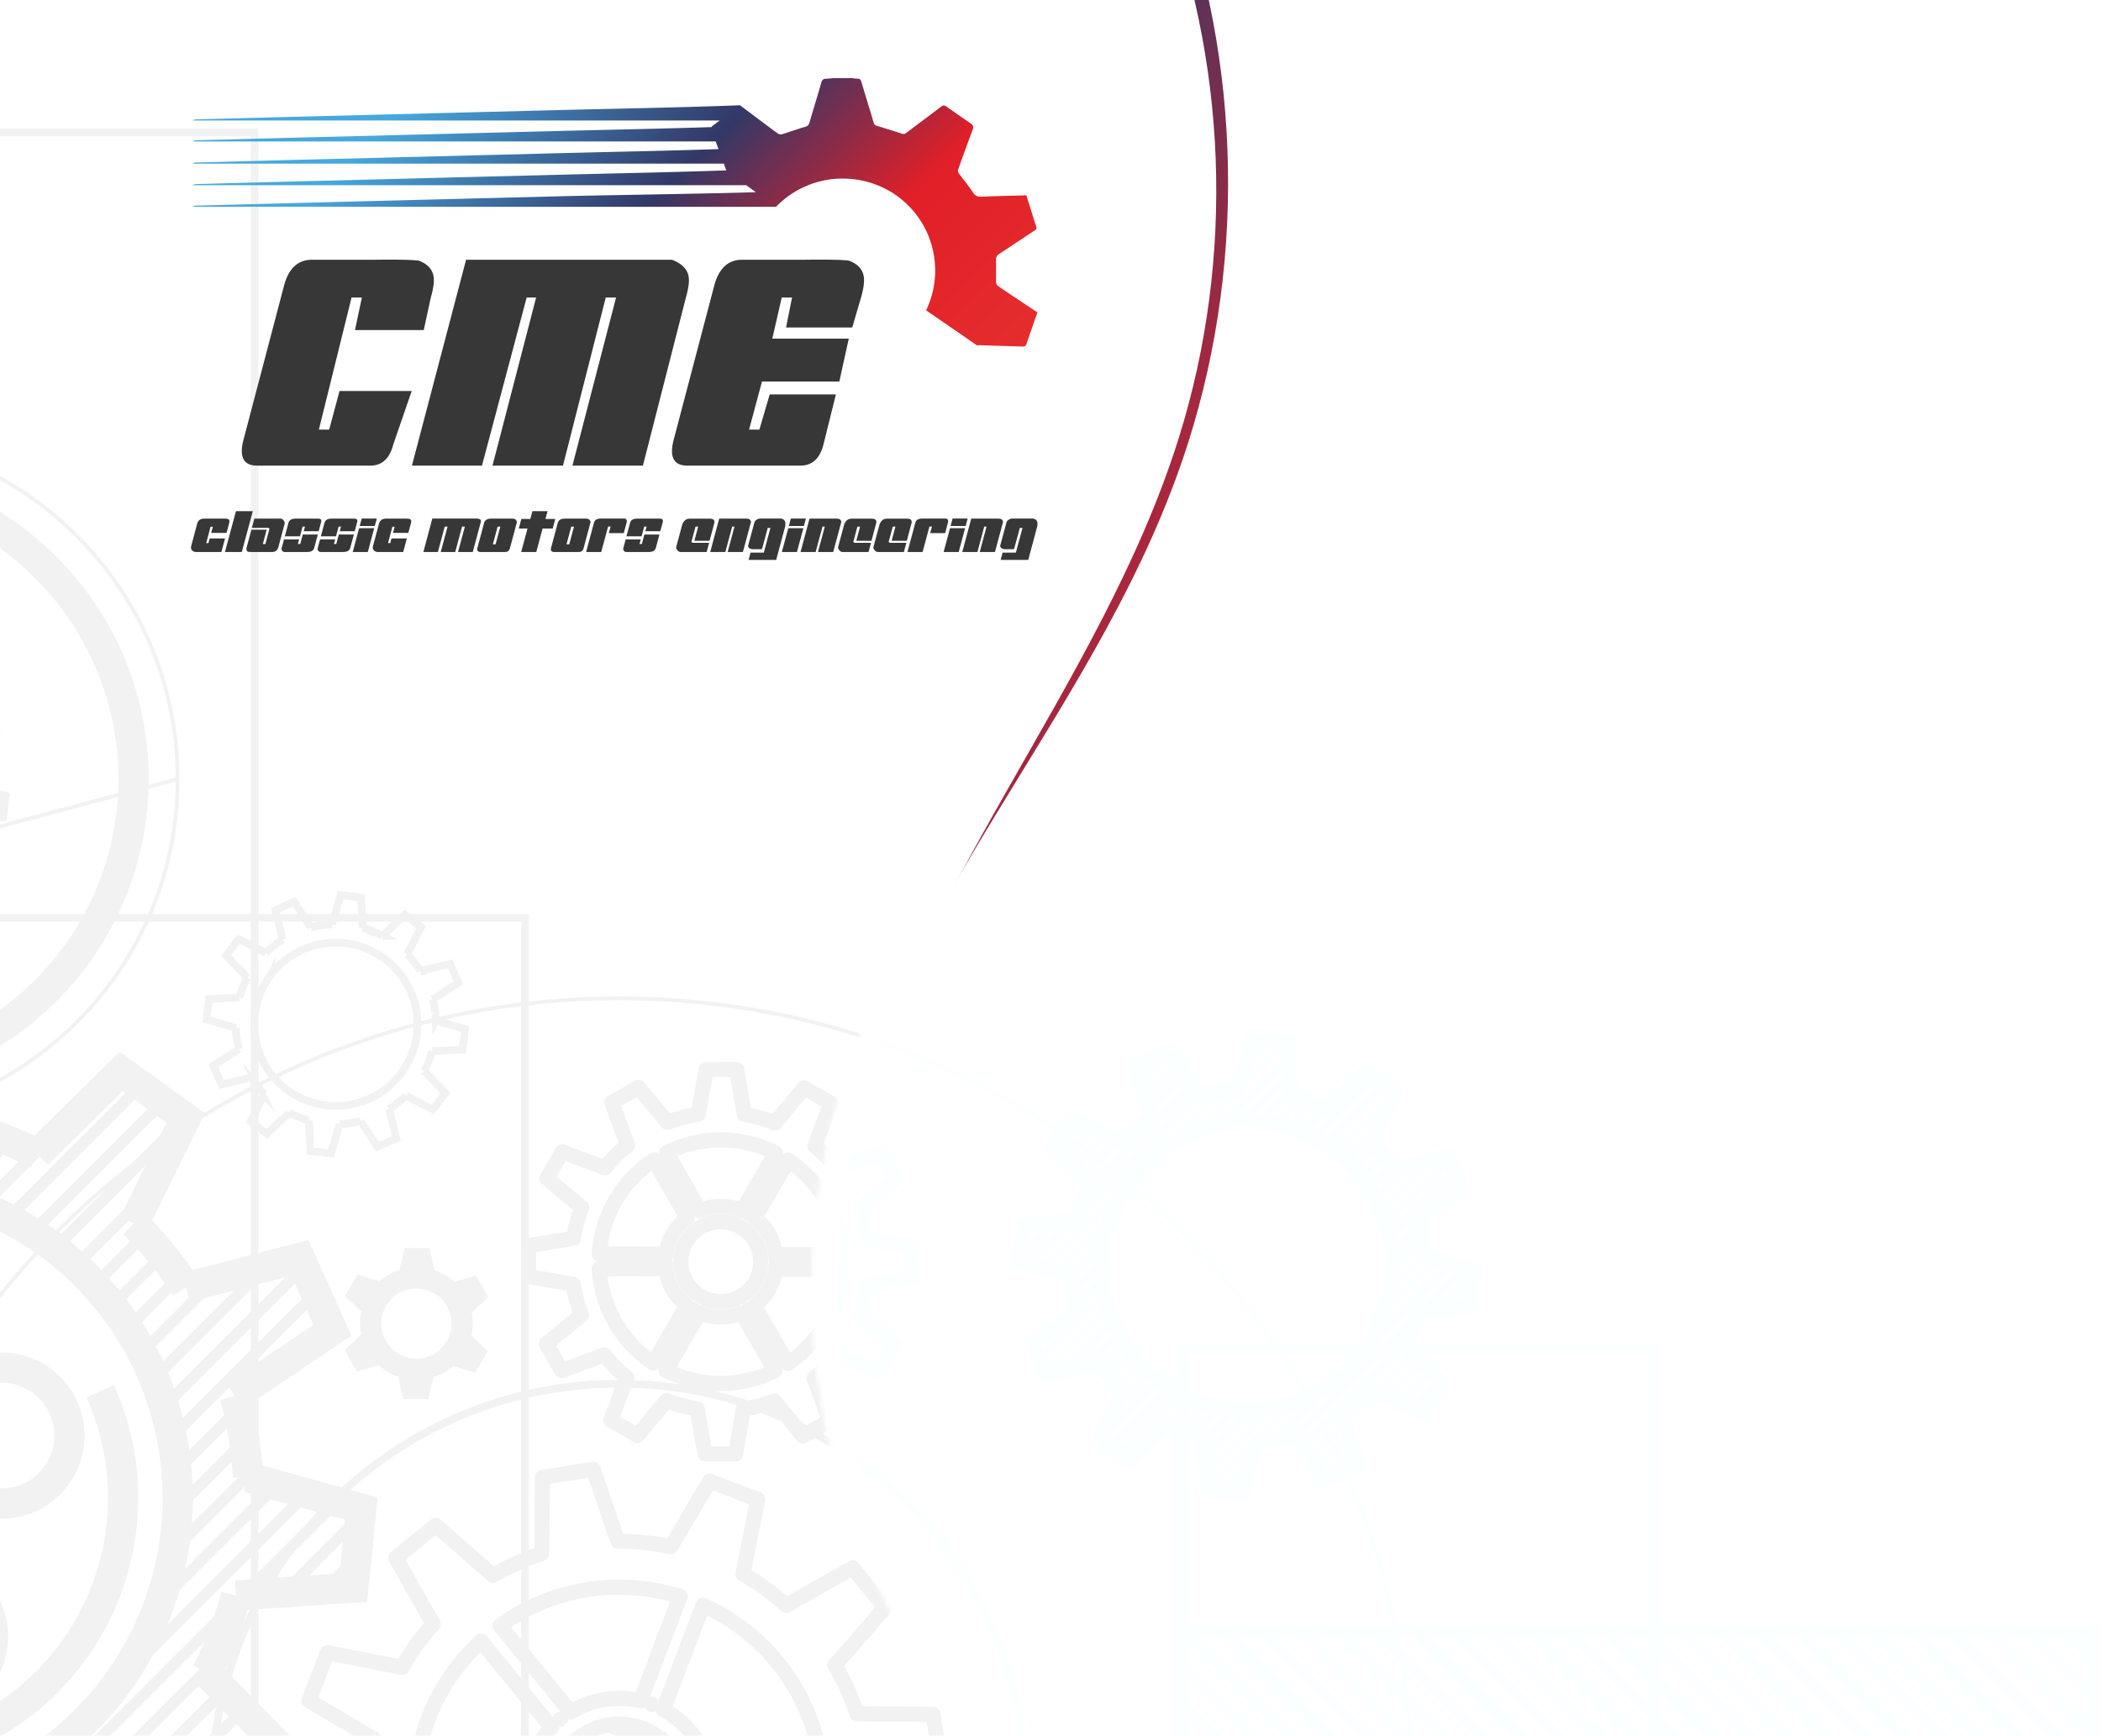 <svg width="484" height="400" fill="none" xmlns="http://www.w3.org/2000/svg"><g opacity=".4"><path d="M100.254 233.387c-.012-.146-.024-.304-.049-.449-.012-.085-.024-.17-.036-.268l-.037-.255a4.584 4.584 0 00-.085-.449c0-.025 0-.061-.012-.086 0-.036-.012-.072-.012-.121a35.575 35.575 0 00-.243-1.106 4.577 4.577 0 00-.097-.401" stroke="#F6FFFF" stroke-width="1.765" stroke-miterlimit="10"/><path d="M99.683 230.252l5.896-3.816-1.884-4.35-6.82 1.641m0 0a24.62 24.62 0 00-.936-1.373c-.024-.025-.037-.037-.049-.061-.097-.122-.182-.243-.28-.365-.048-.073-.109-.133-.157-.206-.061-.073-.11-.146-.17-.207-.098-.121-.195-.243-.292-.352-.013-.025-.025-.049-.05-.061a20.968 20.968 0 00-1.118-1.239m0 0l3.198-6.246-3.805-2.844-5.094 4.849m0 0a27.121 27.121 0 00-1.496-.729c-.024 0-.048-.013-.072-.025-.146-.061-.28-.121-.426-.182-.073-.036-.158-.061-.243-.097-.085-.037-.158-.061-.243-.097-.146-.049-.292-.11-.426-.158a.167.167 0 00-.085-.025 18.619 18.619 0 00-1.58-.51m-.001 0l-.364-7.011-4.717-.559-1.981 6.744m-.001 0c-.547.024-1.106.06-1.653.121-.036 0-.06 0-.085.012l-.365.037c-.024.012-.06.012-.085.012-.085.012-.17.024-.267.036-.085.013-.17.025-.255.049-.159.024-.304.049-.45.073-.025 0-.049 0-.061.012h-.024a26.32 26.32 0 00-1.63.352" stroke="#F6FFFF" stroke-width="1.765" stroke-miterlimit="10"/><path d="M71.613 213.678l-3.818-5.894-4.352 1.884 1.641 6.816m0 0c-.11.073-.231.146-.34.231-.317.195-.632.413-.937.632a.677.677 0 01-.097.073c0 .012-.012.012-.012.012-.012.012-.036.025-.048.037-.122.097-.244.182-.365.279-.073.049-.134.109-.207.158-.073.061-.146.109-.207.17-.024.025-.048.037-.073.061a4.708 4.708 0 00-.28.231 22.15 22.15 0 00-1.289 1.166" stroke="#F6FFFF" stroke-width="1.765" stroke-miterlimit="10"/><path d="M61.23 219.534l-6.26-3.183-2.846 3.803 4.851 5.079m0 .001c-.255.486-.498.984-.729 1.494 0 .024-.012.049-.024.085-.061.134-.122.268-.183.413-.036.085-.06.158-.097.243-.036.085-.06.171-.097.243-.049.146-.11.292-.158.438a.168.168 0 00-.024.073 18.323 18.323 0 00-.511 1.579m0 .001l-7.015.364-.559 4.715 6.747 1.981" stroke="#F6FFFF" stroke-width="1.765" stroke-miterlimit="10"/><path d="M54.325 236.862c.024.547.061 1.106.122 1.665 0 .025 0 .049.012.073.012.146.036.304.048.45.013.085.025.182.037.267.012.085.024.17.049.267l.073.438c0 .024.012.061.012.085.097.547.219 1.094.352 1.628m0 0l-5.896 3.816 1.884 4.362 6.82-1.652m.001 0c.303.461.608.923.936 1.373.024.024.036.048.048.06.098.122.183.243.28.365.049.073.11.146.158.207.06.072.11.145.17.218.097.11.195.231.292.341a26.724 26.724 0 001.167 1.3m0 0l-3.185 6.246 3.805 2.843 5.081-4.848m.001 0c.486.255.984.498 1.495.729.024.012.048.012.073.024.146.061.28.122.425.182.085.037.158.061.244.098.085.036.17.06.255.097.133.061.28.109.413.158.037.012.06.024.085.024a18.39 18.39 0 001.58.511m.001-.001l.364 7.012 4.717.559 1.982-6.744m0 0a19.383 19.383 0 001.666-.122c.024 0 .048 0 .073-.012l.364-.036c.025 0 .061-.012.085-.012.085-.013.183-.025.268-.037.085-.012.17-.024.267-.036.146-.025.292-.049.438-.085.024 0 .049 0 .073-.013h.012a23.905 23.905 0 001.629-.352" stroke="#F6FFFF" stroke-width="1.765" stroke-miterlimit="10"/><path d="M83.1 258.31l3.818 5.893 4.364-1.883-1.653-6.817m.001 0c.461-.292.923-.608 1.373-.936 0-.012.012-.012.012-.012.013-.012.037-.024.049-.037.122-.085.243-.182.365-.279.073-.049.133-.109.206-.158.073-.061.146-.109.22-.17a.243.243 0 01.06-.049c.097-.085.194-.158.28-.231.024-.024.048-.036.06-.06.426-.365.84-.729 1.24-1.118m0 0l6.25 3.183 2.844-3.791-4.85-5.091m-.001 0c.255-.486.498-.984.73-1.495.011-.024.011-.048.023-.073.061-.145.122-.279.183-.425 0 0 .012-.012.012-.024 0 0 0-.012.012-.025.025-.06.049-.133.073-.194.037-.085.073-.17.097-.243.061-.146.11-.292.158-.425a.17.17 0 00.025-.085c.194-.523.364-1.045.51-1.58m0 0l7.015-.365.559-4.714-6.747-1.981m0 0a19.137 19.137 0 00-.121-1.653c0-.036 0-.061-.013-.085m-15.111 19.734c-.121.049-.243.109-.364.158l-.329.146a.228.228 0 00-.085.024 19.017 19.017 0 01-8.74 1.276c-.025 0-.061 0-.086-.012l-.401-.036a3.281 3.281 0 00-.353-.049c-.036 0-.06-.012-.097-.012a18.836 18.836 0 01-8.194-3.269c-.036-.012-.06-.036-.085-.049-.11-.072-.206-.158-.316-.23l-.292-.219c-.024-.024-.048-.037-.073-.061a19.03 19.03 0 01-5.47-6.926c-.012-.025-.025-.061-.037-.085-.048-.122-.11-.243-.158-.365a3.734 3.734 0 01-.133-.328c-.013-.024-.025-.061-.037-.085a18.993 18.993 0 01-1.276-8.737c0-.024.012-.061.012-.085.012-.134.024-.267.048-.401l.037-.352c0-.037.012-.061.012-.085a19.063 19.063 0 013.27-8.215c.012-.024.037-.048.049-.073l.219-.291c.073-.098.158-.207.243-.316.012-.025.036-.049.049-.073a19.126 19.126 0 016.929-5.468c.037-.013.06-.025.085-.037.11-.048.231-.097.34-.146a8.74 8.74 0 00.353-.146.6.6 0 00.085-.036 19.017 19.017 0 018.741-1.276c.037 0 .06.012.097.012l.365.037c.134.024.255.036.39.048.023 0 .048.013.084.013a19.03 19.03 0 018.206 3.268c.025.012.049.037.073.049l.292.219c.11.085.206.158.316.23a.305.305 0 00.073.061 19.124 19.124 0 015.47 6.927c.013.036.025.06.037.085l.146.328c.048.121.097.243.158.364.012.037.012.061.024.085a18.993 18.993 0 011.277 8.737c0 .037 0 .061-.012.097l-.037.353a3.805 3.805 0 01-.049.389c0 .036-.012.073-.012.097a18.858 18.858 0 01-3.27 8.202c-.012.024-.036.049-.049.073-.073.109-.158.207-.243.316-.073.097-.133.194-.206.292-.025.024-.037.048-.061.073a19.035 19.035 0 01-6.93 5.468c-.024.012-.06.024-.085.036v0z" stroke="#F6FFFF" stroke-width="1.765" stroke-miterlimit="10"/><path d="M-69.494 184.769l.073.62c.024.121.036.243.06.364.013.11.025.231.05.353.036.206.06.413.097.607.012.037.012.073.024.11.012.06.012.109.024.17.097.498.207 1.008.328 1.507.037.182.085.364.134.534l-8.036 5.213 2.553 5.93 9.313-2.248a32.16 32.16 0 001.276 1.884c.024.024.037.048.06.085.122.158.244.328.378.486l.219.291c.073.098.158.195.23.28.134.17.256.328.39.486l.072.073c.487.583.997 1.142 1.532 1.677l-4.352 8.53 5.179 3.864 6.93-6.598c.668.352 1.349.68 2.054.984a.77.77 0 00.097.037c.183.085.377.17.572.243.11.048.218.097.328.133.121.049.23.098.34.134.195.085.39.146.584.219.036.012.06.024.097.036.717.255 1.447.486 2.164.693l.498 9.551 6.42.753 2.698-9.174c.754-.024 1.52-.085 2.274-.17.036 0 .073 0 .097-.012.17-.012.34-.037.498-.061.037 0 .085-.012.122-.012.121-.012.243-.037.365-.049.121-.024.23-.036.352-.061a8.58 8.58 0 00.608-.097c.037 0 .06-.012.085-.012.012 0 .025 0 .025-.012a27.102 27.102 0 002.224-.486l5.203 8.032 5.945-2.552-2.261-9.296c.158-.109.328-.206.474-.304.438-.279.863-.571 1.277-.874a.547.547 0 01.133-.098c0-.012.013-.012.013-.024.024-.012.048-.024.072-.049.17-.121.329-.243.499-.364a4.44 4.44 0 01.28-.231c.097-.073.194-.146.291-.231.025-.024.061-.048.085-.073.134-.097.256-.206.39-.316.024-.024.048-.048.084-.073a38.636 38.636 0 001.678-1.519l8.522 4.339 3.866-5.177-6.601-6.926c.352-.669.68-1.349.985-2.042.012-.036.024-.073.048-.109.073-.182.158-.377.231-.559.049-.122.097-.231.146-.34.037-.11.085-.231.134-.341.073-.194.146-.388.207-.583.012-.024.024-.061.036-.097.267-.717.486-1.434.693-2.163l9.555-.498.766-6.416-9.19-2.698a28.257 28.257 0 00-.17-2.26c0-.037 0-.073-.013-.109-.012-.207-.048-.414-.073-.62-.012-.122-.036-.231-.048-.353-.013-.121-.037-.243-.049-.364-.036-.207-.073-.401-.11-.608 0-.036-.012-.073-.012-.109a44.771 44.771 0 00-.486-2.212l8.024-5.213-2.553-5.929-9.3 2.248a28.327 28.327 0 00-1.277-1.872c-.024-.036-.048-.061-.073-.097-.121-.158-.243-.328-.364-.486-.073-.097-.159-.195-.232-.292-.072-.097-.145-.182-.218-.279l-.401-.474c-.025-.037-.05-.061-.061-.085a34.235 34.235 0 00-1.532-1.677l4.352-8.53-5.19-3.865-6.93 6.611a31.466 31.466 0 00-2.043-.997c-.036-.012-.06-.024-.097-.036-.195-.085-.377-.17-.571-.243a3.997 3.997 0 00-.34-.134c-.11-.048-.22-.097-.341-.133a28.82 28.82 0 00-.572-.219l-.109-.037a34.174 34.174 0 00-2.164-.692l-.486-9.551-6.431-.754-2.7 9.175c-.753.024-1.507.085-2.26.17-.037 0-.073.012-.11.012-.17.012-.328.036-.498.061-.037 0-.073.012-.11.012-.121.012-.243.036-.364.048-.122.025-.244.037-.365.061-.195.025-.401.061-.608.097-.024.013-.06.013-.085.013-.012.012-.012.012-.024.012a27.09 27.09 0 00-2.213.486l-5.215-8.032-5.933 2.551 2.25 9.309c-.633.401-1.265.826-1.873 1.275-.012 0-.012 0-.024.013-.025.012-.037.024-.061.048-.17.122-.34.243-.499.377a6.214 6.214 0 00-.28.219c-.097.073-.194.145-.291.23-.036.025-.06.049-.097.073a9.567 9.567 0 00-.377.316c-.024.025-.06.049-.085.073a25.22 25.22 0 00-1.678 1.531l-8.534-4.35-3.854 5.177 6.601 6.926a39.7 39.7 0 00-.996 2.041l-.037.11a7.87 7.87 0 00-.243.571s-.012.012-.012.024c-.012.012-.012.025-.012.037-.037.085-.073.182-.11.267-.049.109-.085.231-.134.34l-.218.584c-.013.036-.025.06-.037.097a34.439 34.439 0 00-.693 2.163l-9.555.498-.754 6.416 9.179 2.698c.036.753.085 1.506.17 2.26 0 .036.012.073.012.109zM-48.9 157.89c.17-.085.328-.146.498-.219.146-.061.304-.133.45-.194.037-.012.085-.037.122-.049a25.691 25.691 0 0111.901-1.725h.134l.535.073c.158.012.316.036.486.048.037.012.086.012.122.025a25.8 25.8 0 0111.184 4.447.693.693 0 00.098.073c.146.109.292.219.437.316.122.097.256.194.39.304.036.024.06.048.097.072a25.791 25.791 0 017.452 9.442c.024.037.036.073.06.11.074.17.147.34.22.498.06.158.121.304.182.449a.367.367 0 01.049.122 25.858 25.858 0 011.738 11.908c0 .037-.012.073-.012.11-.024.182-.037.364-.06.547-.025.157-.037.328-.062.486 0 .036-.012.073-.012.109a25.84 25.84 0 01-4.461 11.191c-.025.037-.05.061-.073.098-.085.133-.195.267-.292.389-.11.145-.207.291-.316.437a.606.606 0 00-.085.097 25.691 25.691 0 01-9.446 7.449c-.037.024-.073.037-.11.061-.158.061-.304.133-.462.194a8.405 8.405 0 01-.486.207.435.435 0 01-.11.048 25.907 25.907 0 01-11.913 1.738c-.037-.012-.085-.012-.122-.012-.17-.024-.34-.037-.51-.061-.17-.024-.341-.036-.523-.061-.037-.012-.073-.012-.122-.024a25.812 25.812 0 01-11.172-4.447l-.11-.073a8.831 8.831 0 01-.4-.304c-.135-.097-.28-.207-.426-.316a.673.673 0 00-.098-.073 25.91 25.91 0 01-7.452-9.442c-.012-.036-.036-.072-.049-.109-.072-.146-.133-.304-.194-.45-.073-.17-.146-.328-.219-.498-.012-.036-.024-.073-.048-.121a25.644 25.644 0 01-1.727-11.897c0-.036 0-.085.012-.133.013-.158.037-.316.05-.486l.072-.523c0-.048.012-.097.012-.133a25.88 25.88 0 014.45-11.168l.073-.109.328-.438c.097-.121.194-.255.292-.388a.693.693 0 00.072-.098 25.923 25.923 0 019.447-7.448.404.404 0 01.109-.049z" fill="#F6FFFF"/><path d="M132.556 298.446c.048.219.109.438.158.656.036.122.073.256.109.389.024.122.061.255.097.377l.183.656.036.11c.025.06.037.121.049.17.231.741.486 1.47.754 2.175" stroke="#F6FFFF" stroke-width="3.49" stroke-miterlimit="10" stroke-linecap="round" stroke-linejoin="round"/><path d="M133.942 302.979l-8.085 6.659 3.526 6.136 9.835-3.597" stroke="#F6FFFF" stroke-width="3.49" stroke-miterlimit="10" stroke-linecap="round" stroke-linejoin="round"/><path d="M139.218 312.177c.51.644 1.057 1.264 1.617 1.884.024.024.06.048.085.085.158.158.304.328.462.486l.279.279.28.28c.17.17.328.316.498.474.025.024.049.061.086.085a29.412 29.412 0 001.872 1.628m0 0l-3.671 9.807 6.115 3.56 6.71-8.032m0 0c.45.17.912.34 1.374.498.316.109.644.219.972.316.037.012.085.024.122.036.218.061.425.122.644.195.134.036.255.061.389.097l.377.109c.219.049.438.11.656.158.049.013.085.025.122.025.802.194 1.617.352 2.431.486m.001 0l1.738 10.328 7.076.025 1.787-10.317m0 0a34.483 34.483 0 002.443-.474c.037 0 .073-.012.109-.024.183-.037.365-.085.535-.122.049-.012.086-.024.134-.036.122-.037.255-.061.377-.097l.389-.11c.219-.061.438-.121.644-.182.037-.012.061-.024.098-.024.012 0 .012-.012.024-.012.79-.244 1.58-.511 2.346-.803m0 .001l6.662 8.08 6.14-3.511-3.599-9.843" stroke="#F6FFFF" stroke-width="3.49" stroke-miterlimit="10" stroke-linecap="round" stroke-linejoin="round"/><path d="M187.542 317.512a28.723 28.723 0 001.872-1.616c.013 0 .013-.012.025-.012l.073-.073c.158-.146.328-.304.486-.462l.28-.279c.097-.098.194-.183.279-.28.037-.036.073-.061.097-.097.134-.134.256-.255.377-.389a.3.3 0 01.085-.085 38.852 38.852 0 001.629-1.871m0-.001l9.811 3.67 3.562-6.124-8.048-6.708m0 0c.304-.765.584-1.555.827-2.345l.036-.109.183-.656.109-.377c.024-.11.061-.207.085-.316 0-.012 0-.024.012-.037 0-.012 0-.024.012-.036.049-.219.11-.437.158-.656.013-.037.013-.073.025-.11.194-.814.352-1.628.486-2.442m0 0l10.334-1.725.012-7.073-10.322-1.798m0 0a33.938 33.938 0 00-.462-2.443.356.356 0 00-.024-.109 12.01 12.01 0 00-.158-.656c-.036-.134-.073-.267-.097-.389l-.11-.389c-.06-.219-.121-.425-.182-.644l-.036-.109a38.227 38.227 0 00-.803-2.358m0 0l8.084-6.659-3.525-6.136-9.835 3.609m0 0a34.33 34.33 0 00-1.617-1.884c-.024-.024-.049-.06-.085-.085-.146-.17-.304-.328-.462-.498-.097-.085-.182-.182-.28-.279-.097-.086-.182-.183-.279-.28-.158-.158-.329-.316-.487-.462a.622.622 0 00-.097-.085 33.856 33.856 0 00-1.86-1.64m0 0l3.66-9.806-6.115-3.561-6.711 8.044m0 .001a38.07 38.07 0 00-2.346-.827c-.037 0-.073-.012-.11-.024a12.237 12.237 0 00-.656-.194c-.122-.037-.255-.073-.377-.11-.134-.036-.255-.061-.389-.097-.219-.061-.438-.109-.657-.17-.036 0-.072-.012-.121-.024a27.256 27.256 0 00-2.432-.474m0 0l-1.726-10.329-7.075-.024-1.8 10.316" stroke="#F6FFFF" stroke-width="3.49" stroke-miterlimit="10" stroke-linecap="round" stroke-linejoin="round"/><path d="M160.858 256.73c-.815.122-1.63.28-2.444.462-.037.012-.073.024-.109.024-.183.049-.353.085-.535.134a.44.44 0 00-.122.024c-.134.037-.267.073-.389.11-.134.024-.255.061-.389.097-.219.061-.425.121-.644.194-.037 0-.061.013-.098.025h-.024c-.79.243-1.58.51-2.346.802m-.001-.001l-6.662-8.08-6.139 3.524 3.611 9.83m0 0a33.543 33.543 0 00-1.885 1.616l-.024.025-.061.06c-.17.158-.328.304-.498.474-.097.085-.183.183-.28.268-.097.097-.182.194-.279.291-.037.025-.061.061-.098.085a5.325 5.325 0 01-.377.389.532.532 0 01-.085.097 40.425 40.425 0 00-1.629 1.872m0 0l-9.81-3.67-3.562 6.112 8.047 6.708m.001 0a40.793 40.793 0 00-.827 2.345c-.012.036-.012.073-.024.121a10.12 10.12 0 00-.195.645c-.036.133-.073.255-.109.388a4.095 4.095 0 00-.097.377c-.061.219-.11.438-.171.656a.44.44 0 01-.024.122.946.946 0 01-.049.182c-.17.741-.316 1.495-.425 2.248m0 0l-10.333 1.738-.025 7.072 10.322 1.786m0 0c.121.814.279 1.629.461 2.443.012.036.012.073.024.121m34.101 20.293c-.036 0-.085.012-.134.012h-.547c-.194 0-.389 0-.583-.012h-.134a28.484 28.484 0 01-11.841-2.989m0 0l7.732-13.282m0 0c1.495.632 3.137.972 4.863.985 1.726 0 3.367-.341 4.863-.948m0 0l7.647 13.318m0 0a28.328 28.328 0 01-11.866 2.916m-.584-37.244c5.082.024 9.191 4.156 9.179 9.235-.012 5.067-4.158 9.174-9.227 9.162-5.082-.012-9.191-4.156-9.179-9.223.025-5.067 4.158-9.186 9.227-9.174v0zm6.298 20.281c.012-.012.037-.025.049-.037-.012.012-.037.025-.049.037zm18.284 2.418c-.024.036-.036.073-.061.121-.085.146-.182.304-.267.462-.109.17-.207.34-.304.51l-.073.11a28.112 28.112 0 01-8.51 8.749m0 0l-7.635-13.318m0 0c2.602-2.005 4.426-4.994 4.888-8.409m0 0l15.366.049m0 0a28.162 28.162 0 01-3.404 11.726m-11.877-12.552v-.098.098zm2.808-24.303a28.23 28.23 0 018.462 8.797c.024.049.048.085.072.122l.292.51c.085.158.183.316.268.474.024.036.036.073.061.121a28.212 28.212 0 013.331 11.739m0 0l-15.367-.049m0 0a12.749 12.749 0 00-4.839-8.433m0 0l7.72-13.281m-2.796 22.589c-.012-.036-.012-.073-.012-.097 0 .024 0 .061.012.097zm-6.346-10.268a.094.094 0 000 0zm-18.856-14.096a28.244 28.244 0 0111.853-2.916h1.399a28.315 28.315 0 0111.841 3.001m0 0l-7.732 13.27m0 0a12.672 12.672 0 00-4.863-.972 12.495 12.495 0 00-4.863.947m0 0l-7.635-13.33m6.14 14.06a.094.094 0 000 0zm-18.284-2.418a.598.598 0 00.06-.122c.098-.17.207-.34.304-.523.085-.145.171-.303.268-.449.024-.037.048-.085.073-.122a28.375 28.375 0 018.51-8.749m0 0l7.646 13.33m.001 0a12.715 12.715 0 00-4.9 8.397m0 0l-15.367-.048m0-.001a28.37 28.37 0 013.404-11.714m18.223 24.533c-.024-.011-.036-.023-.06-.035.024.012.036.024.06.035zm-6.345-11.895c0-.036 0-.061.012-.097-.012.036-.012.061-.012.097zm-11.902 14.314c-.024-.048-.036-.085-.061-.121a28.255 28.255 0 01-3.331-11.738m0 0l15.367.048m0 0v-.012a12.776 12.776 0 004.839 8.445m-.001 0l-7.719 13.27m0 0a28.116 28.116 0 01-8.462-8.798c-.024-.036-.048-.085-.073-.121-.085-.146-.17-.304-.267-.462l-.292-.511m11.902-12.686v0zm62.876 111.369l-1.264-7.838-17.543-.158" stroke="#F6FFFF" stroke-width="3.49" stroke-miterlimit="10" stroke-linecap="round" stroke-linejoin="round"/><path d="M197.389 394.844a65.403 65.403 0 00-1.434-3.901c-.025-.073-.061-.133-.085-.194-.134-.34-.28-.693-.438-1.033-.085-.207-.182-.413-.268-.62-.097-.206-.182-.401-.279-.595a26.504 26.504 0 00-.486-1.033c-.025-.061-.061-.122-.086-.17a50.214 50.214 0 00-1.969-3.67" stroke="#F6FFFF" stroke-width="3.49" stroke-miterlimit="10" stroke-linecap="round" stroke-linejoin="round"/><path d="M192.344 383.628l11.549-13.209-7.488-9.186-15.27 8.64m0 0a60.885 60.885 0 00-3.197-2.674c-.049-.036-.097-.073-.158-.109a30.116 30.116 0 00-.912-.693c-.17-.133-.352-.255-.523-.389-.182-.133-.364-.267-.547-.388-.316-.219-.62-.438-.936-.644-.048-.037-.109-.073-.17-.11a59.007 59.007 0 00-3.538-2.199m0 0l3.392-17.207-11.075-4.204-8.911 15.104m0 0a66.39 66.39 0 00-4.097-.717c-.061 0-.134-.012-.195-.024a35.868 35.868 0 00-1.13-.134l-.657-.073c-.219-.024-.45-.048-.668-.06-.377-.037-.754-.061-1.119-.098-.073 0-.146-.012-.206-.012a53.313 53.313 0 00-4.158-.121m0 0l-5.677-16.599-11.695 1.883-.158 17.535m-.001 0a68.252 68.252 0 00-4.097 1.507c-.279.121-.559.231-.838.352-.061.037-.134.061-.195.097-.207.085-.413.183-.62.268-.194.097-.401.182-.608.279-.34.158-.681.316-1.021.486-.049.025-.097.037-.146.061-.012.012-.024.012-.036.024a53.25 53.25 0 00-3.66 1.969" stroke="#F6FFFF" stroke-width="3.49" stroke-miterlimit="10" stroke-linecap="round" stroke-linejoin="round"/><path d="M113.579 362.983l-13.215-11.544-9.19 7.485 8.643 15.262m0 .001a56.336 56.336 0 00-2.674 3.195c-.013.013-.013.025-.025.025-.024.048-.06.085-.085.121-.243.304-.462.608-.693.924-.134.17-.255.352-.389.522-.134.182-.267.365-.389.547-.049.061-.085.121-.134.182a37.918 37.918 0 00-.62.924 58.981 58.981 0 00-2.2 3.536m0 0l-17.214-3.39-4.207 11.07L86.3 400.75m-.002-.001a56.36 56.36 0 00-.401 2.091m44.884 0c2.298-2.771 5.568-4.764 9.397-5.371m0 0c5.568-.912 10.942 1.324 14.321 5.371l-14.321-5.371zm21.774-27.633a47.493 47.493 0 0116.375 12.249c.049.061.097.121.146.17.219.255.413.51.62.766.195.231.389.461.572.704l.145.183a47.52 47.52 0 018.693 18.494m-26.892.438a21.37 21.37 0 00-8.813-8.956m0 0l9.154-24.048m-11.769 22.857a.704.704 0 010 0zm-35-18.166a47.359 47.359 0 0118.795-8.045c.073-.012.146-.024.231-.036.316-.061.644-.109.973-.17.291-.049.595-.097.887-.134.073-.012.146-.024.231-.036a47.578 47.578 0 0120.375 1.725m.001 0l-9.142 24.036m-.001 0a21.344 21.344 0 00-8.303-.292 21.329 21.329 0 00-7.792 2.892m-.001 0l-16.254-19.94m13.992 21.556c-.036.025-.06.037-.084.061.024-.024.048-.036.084-.061zm-30.89.985l.073-.219c.122-.316.243-.62.365-.936.097-.267.207-.546.316-.826.024-.073.06-.146.085-.219a47.483 47.483 0 0111.683-16.769m0 0l16.254 19.941m0 0a21.505 21.505 0 00-3.404 4.8m-26.989 0c.413-1.944.96-3.877 1.617-5.772" stroke="#F6FFFF" stroke-width="3.49" stroke-miterlimit="10" stroke-linecap="round" stroke-linejoin="round"/><path d="M-10.69 275.662l12.776-12.771M-106.95 371.878l5.799-5.797-5.799 5.797zM1.843 280.754l30.612-30.61M-106.95 389.497l10.892-10.887-10.892 10.887zm119.564-101.89l30.09-30.087m-143.527 143.461l11.634-11.629-11.634 11.629zM21.793 296.04l11.561-11.556M-85.067 402.84l4.303-4.29-4.303 4.29zm114.531-96.86l11.768-11.762m-5.726 23.342l25.724-25.712m-21.663 39.274l33.176-33.174m-31.839 49.456l15.39-15.383m-19.438 37.038l26.891-26.879m-7.707 25.311l21.517-21.496M20.675 402.84l33.103-33.077-33.103 33.077zM-4.187 277.959l12.328-12.322m-115.091 115.05l8.096-8.093-8.096 8.093zm124.342-89.058l17.02-17.012M-93.869 402.839l8.704-8.7-8.704 8.7zM32.71 311.558l16.63-16.623m16.34 18.883l9.799-9.794m-34.83 34.814l14.223-14.205-14.223 14.205zM7.436 283.974l30.15-30.136m-142.19 142.112l11.78-11.775-11.78 11.775zm130.421-95.134l11.634-11.617M-76.253 402.84l.267-.255-.267.255zm114.057-78.766l32.204-32.202M39.92 357.186l17.19-17.182m-29.75 47.355l43.292-43.272m-5.154 22.772l17.579-17.583M29.489 402.84l18.77-18.762-18.77 18.762zm45.467-36.625l7.124-7.133M38.302 402.84l13.373-13.367-13.373 13.367zm8.814 0l8.923-8.919m-.109 8.919l4.486-4.484" stroke="#F6FFFF" stroke-width="2.607" stroke-miterlimit="10"/><path d="M56.513 333.637c-.073-.571-.146-1.154-.243-1.725a29.144 29.144 0 00-.158-1.021c-.06-.34-.11-.681-.17-1.009-.097-.583-.207-1.154-.316-1.725-.024-.097-.037-.195-.061-.304-.024-.146-.049-.304-.085-.462a98.195 98.195 0 00-.973-4.253 66.782 66.782 0 00-.413-1.531" stroke="#F6FFFF" stroke-width="6.98" stroke-miterlimit="10"/><path d="M54.094 321.607l22.49-15.104-7.5-16.684-26.235 6.792m0 0a86.786 86.786 0 00-3.696-5.249 3.564 3.564 0 00-.194-.255c-.353-.462-.705-.924-1.07-1.373-.219-.268-.425-.535-.644-.802a42.724 42.724 0 00-.657-.79 60.68 60.68 0 00-1.143-1.337c-.06-.073-.133-.158-.194-.231a89.703 89.703 0 00-4.413-4.678" stroke="#F6FFFF" stroke-width="6.98" stroke-miterlimit="10"/><path d="M30.838 281.896l11.938-24.327-14.856-10.693-19.317 18.992m0 0a84.83 84.83 0 00-5.836-2.697c-.085-.037-.182-.085-.28-.122-.534-.219-1.081-.437-1.629-.656l-.948-.365c-.328-.121-.644-.243-.972-.364-.547-.207-1.094-.389-1.642-.583a2.778 2.778 0 00-.291-.098 87.838 87.838 0 00-6.164-1.859M64.83 402.84l-17.203-17.474m0 0a90.618 90.618 0 002.699-5.833c.036-.097.073-.194.121-.279.22-.547.438-1.082.657-1.629.012-.036.024-.06.036-.097.013-.036.025-.06.037-.097l.292-.765c.121-.316.243-.644.364-.96.195-.547.39-1.106.584-1.653.036-.097.073-.194.097-.292a85 85 0 001.848-6.148m0 0l27.037-1.835 1.848-18.203-26.113-7.23m-.001 0a87.158 87.158 0 00-.571-6.392c-.012-.109-.036-.207-.049-.316M-75.646 402.84a73.149 73.149 0 01-21.469-26.32c-.049-.11-.097-.207-.146-.316a71.5 71.5 0 01-.632-1.41 57.287 57.287 0 01-.572-1.251c-.036-.11-.085-.219-.133-.329a73.015 73.015 0 01-5.447-33.623c0-.109.013-.218.025-.328.036-.51.097-1.033.146-1.543l.146-1.385a3.05 3.05 0 01.048-.328 73.148 73.148 0 0112.096-31.862c.061-.085.122-.182.195-.279.267-.377.535-.754.814-1.13.292-.413.584-.826.9-1.24.06-.097.134-.182.207-.279a73.006 73.006 0 0126.405-21.52c.097-.061.207-.11.304-.158.437-.195.875-.389 1.3-.584.463-.206.912-.413 1.374-.607.11-.049.207-.097.316-.134a73.28 73.28 0 0133.639-5.456c.11.012.23.024.34.024l1.435.146a54.7 54.7 0 011.47.158l.353.037a73.277 73.277 0 0131.852 12.09c.097.073.194.134.292.195.389.279.765.559 1.155.838.4.292.814.571 1.215.875.085.073.183.146.28.207a73.193 73.193 0 0121.53 26.393c.049.109.11.206.158.316.194.413.377.838.571 1.263.207.462.426.936.62 1.398.049.109.098.219.134.328a73.085 73.085 0 015.459 33.599c-.013.121-.025.255-.037.376-.036.462-.085.924-.134 1.386-.048.498-.097.996-.158 1.494l-.036.365a73.307 73.307 0 01-12.096 31.825c-.061.097-.134.194-.195.291-.292.426-.608.839-.9 1.252a64.68 64.68 0 01-.814 1.118c-.073.085-.134.182-.207.279a72.88 72.88 0 01-13.859 13.829" stroke="#F6FFFF" stroke-width="6.98" stroke-miterlimit="10"/><path d="M-15.347 402.84a59.631 59.631 0 008.291-3.014c30.235-13.585 43.717-49.092 30.125-79.3-13.591-30.221-49.102-43.697-79.336-30.112m0 0c-30.223 13.573-43.717 49.08-30.125 79.301 7.573 16.83 21.967 28.471 38.452 33.125l-8.327-112.426z" stroke="#F6FFFF" stroke-width="6.98" stroke-miterlimit="10"/><path d="M-10.86 391.369c-7.903 3.548-17.19.024-20.74-7.874-3.55-7.899-.025-17.182 7.877-20.731 7.902-3.56 17.19-.024 20.74 7.874 3.55 7.899.024 17.183-7.878 20.731zM6.73 345.06c-7.902 3.548-17.177.024-20.74-7.875-3.55-7.898-.024-17.182 7.878-20.73 7.902-3.56 17.19-.036 20.74 7.862 3.562 7.911.037 17.182-7.877 20.743z" stroke="#F6FFFF" stroke-width="6.98" stroke-miterlimit="10"/><path d="M262.162 246.158l1.337-1.336m-20.363 20.366l6.468-6.465-6.468 6.465zm7.635 8.505l24.01-23.987m-39.997 39.979l7.988-7.996-7.988 7.996zm46.963-30.804l15.318-15.323m-50.403 50.38l7.89-7.886-7.89 7.886zm50.293-34.121l5.86-5.857m-62.074 62.045l14.759-14.752-14.759 14.752zm23.087-63.431l7.707-7.704m-24.399 24.388l7.878-7.886-7.878 7.886zm39.401-23.233l6.54-6.55m-52.652 52.628l20.011-20.001-20.011 20.001zm27.366-27.341l13.372-13.366-13.372 13.366zm22.393-6.246l7.404-7.4m-59.351 59.324l4.352-4.351-4.352 4.351zm9.458-9.454l6.516-6.513-6.516 6.513zm54.998-38.836l14.03-14.023m-66.56 66.529l7.671-7.667-7.671 7.667zm57.466-49.371l13.786-13.78m-65.757 65.74l5.325-5.335-5.325 5.335zm56.178-48.096l5.3-5.286m-60.019 59.992l7.732-7.728-7.732 7.728zm58.244-50.137l5.386-5.396m-65.15 65.132l13.811-13.816-13.811 13.816zm62.524-54.438l11.792-11.775m-60.834 60.806l5.641-5.65-5.641 5.65zm50.902-42.809l15.208-15.202m-60.384 60.357l6.128-6.125-6.128 6.125zm45.784-37.707l7.063-7.047m-50.282 50.258l11.027-11.021-11.027 11.021zm41.371-33.283l12.327-12.322m-53.163 53.139l20.412-20.402-20.412 20.402zm49.625-41.534l9.859-9.855m-52.153 52.13l1.398-1.397-1.398 1.397zm13.044-13.026l28.217-28.204-28.217 28.204zm-35.279-81.78l6.905-6.914m-24.776 24.765l7.185-7.169-7.185 7.169zm42.951-26.782l1.325-1.325m-52.142 52.118l9.848-9.83-9.848 9.83zm10.954-10.948l28.18-28.167-28.18 28.167zm38.027-21.861l11.075-11.082m-50.281 50.271l7.063-7.06-7.063 7.06zm52.895-36.734l5.653-5.651m-60.87 60.843l11.84-11.836-11.84 11.836zm65.1-48.934l7.805-7.789m-60.092 60.065l5.301-5.298-5.301 5.298zm59.314-43.138l7.611-7.619m-66.512 66.493l14.017-14.023-14.017 14.023zm74-57.841l4.498-4.484m-59.326 59.299l7.355-7.352-7.355 7.352zm43.364-43.344l6.516-6.514-6.516 6.514zm-55.825-33.004l8.498-8.482m-37.918 37.901l3.209-3.208-3.209 3.208zm13.908-13.902l8.582-8.578-8.582 8.578zm27.159-11.009l20.436-20.426m-53.151 53.126l12.388-12.383-12.388 12.383zm50.136-33.963l6.139-6.137m-60.372 60.344l15.221-15.213-15.221 15.213zm65.769-49.602l13.811-13.804m-65.15 65.12l5.398-5.396-5.398 5.396zm59.765-43.588l5.337-5.334m-65.77 65.739l13.786-13.78-13.786 13.78zm65.928-49.76l14.758-14.74m-62.086 62.058l5.848-5.857-5.848 5.857zm48.3-32.141l7.878-7.874m-50.403 50.38l15.257-15.25-15.257 15.25zm36.763-28.677l19.84-19.831m-52.652 52.64l6.601-6.611-6.601 6.611zm11.901-11.897l13.239-13.245-13.239 13.245zm38.392-30.305l8.048-8.057m-40.021 40.003l24.071-24.048-24.071 24.048zm36.301-32.238l3.271-3.269m-37.942 37.925l8.497-8.494-8.497 8.494zm15.403-15.408l8.607-8.591-8.607 8.591zm2.71 1.337l7.89-7.899m-24.387 24.388l7.708-7.716-7.708 7.716zm19.209-15.165l7.184-7.182m-24.776 24.753l6.93-6.914-6.93 6.914zm20.303-16.246l6.479-6.477m-20.436 20.439l1.41-1.422-1.41 1.422z" stroke="#F6FFFF" stroke-width="1.765" stroke-miterlimit="10"/><path d="M327.749 286.392l-.109-.802-.073-.462a38.924 38.924 0 00-.073-.462c-.049-.267-.097-.534-.146-.789a31.483 31.483 0 00-.036-.146 6.969 6.969 0 01-.037-.207c-.134-.656-.279-1.3-.45-1.944-.06-.243-.121-.474-.182-.705m0 0l10.309-6.926-3.44-7.643-12.024 3.11m0 0a45.24 45.24 0 00-1.69-2.406c-.036-.036-.06-.072-.085-.109-.17-.219-.328-.425-.498-.632l-.292-.364c-.109-.122-.206-.243-.304-.365-.17-.206-.352-.413-.522-.62a.65.65 0 01-.086-.097 42.53 42.53 0 00-2.03-2.151m0 0l5.471-11.143-6.808-4.897-8.85 8.701m0 0a38.166 38.166 0 00-2.675-1.24c-.036-.012-.085-.036-.121-.048-.255-.11-.499-.207-.742-.304-.146-.061-.304-.109-.45-.17-.145-.061-.291-.109-.437-.17-.256-.085-.499-.182-.754-.268-.049-.012-.085-.024-.134-.036a34.105 34.105 0 00-2.82-.851m0 0l-.839-12.382-8.352-.851-3.306 11.957m-.001 0c-.985.061-1.957.146-2.93.268-.048.012-.097.012-.146.024-.206.024-.425.049-.644.085-.049 0-.097.012-.146.024l-.474.073c-.146.025-.304.049-.462.073l-.79.146c-.037.012-.073.012-.11.024h-.024c-.972.195-1.921.426-2.869.681m0 0l-6.917-10.305-7.659 3.439 3.125 12.018m0 0l-.62.401c-.547.377-1.082.753-1.617 1.154a1.636 1.636 0 01-.183.134c0 .012-.012.012-.012.024-.036.012-.061.037-.097.061-.207.17-.426.328-.632.498l-.365.292c-.122.097-.243.206-.365.304-.036.036-.085.06-.121.097-.158.146-.328.279-.487.425-.036.024-.072.061-.109.085a42.38 42.38 0 00-2.14 2.017m0 .001l-11.148-5.456-4.911 6.792 8.704 8.859m0 0a40.64 40.64 0 00-1.228 2.661c-.024.049-.036.097-.06.134-.098.255-.207.498-.304.741-.049.146-.11.304-.171.449-.048.146-.109.292-.158.438-.097.255-.182.498-.267.753a.604.604 0 00-.049.134 47.465 47.465 0 00-.851 2.819m0 0l-12.388.839-.839 8.348 11.963 3.305m0 0c.049.972.134 1.956.268 2.928 0 .049.012.097.012.146l.109.79.073.474c.037.146.061.304.085.461.049.256.097.523.146.79.012.037.012.085.024.134.195.972.414 1.92.681 2.868m0 0l-10.309 6.914 3.44 7.655 12.012-3.123" stroke="#F6FFFF" stroke-width="3.49" stroke-miterlimit="10" stroke-linecap="round" stroke-linejoin="round"/><path d="M253.202 313.866a36.814 36.814 0 001.702 2.406.43.43 0 00.085.122c.158.207.328.413.487.632.097.121.206.243.303.364l.292.365c.183.206.353.401.523.607.036.037.061.073.097.11a37.898 37.898 0 002.018 2.139m.001 0l-5.471 11.142 6.808 4.91 8.85-8.713m0 0c.876.45 1.763.863 2.675 1.24.037.024.085.036.122.06.255.097.498.195.753.304.146.049.292.109.438.158.146.061.292.122.438.17.255.097.51.182.753.267.049.013.098.037.146.049.924.316 1.872.596 2.809.851m-.001 0l.851 12.382 8.34.839 3.319-11.958m0 .001a40.312 40.312 0 002.93-.268c.049 0 .085-.012.134-.012.218-.036.425-.061.644-.085.049-.012.097-.024.158-.024.158-.025.304-.061.462-.085l.462-.073c.267-.049.535-.097.79-.146.037 0 .073-.012.11-.024h.036c.96-.195 1.921-.414 2.857-.681" stroke="#F6FFFF" stroke-width="3.49" stroke-miterlimit="10" stroke-linecap="round" stroke-linejoin="round"/><path d="M298.122 330.915l6.93 10.304 7.647-3.439-3.113-12.005m0 0a46.107 46.107 0 002.408-1.701c.012 0 .012-.013.024-.013.024-.024.048-.048.085-.072.207-.158.425-.329.632-.499.122-.085.243-.194.365-.291.121-.098.243-.195.365-.304a.478.478 0 00.121-.097c.17-.134.328-.28.486-.413.037-.037.073-.061.11-.098a42.299 42.299 0 002.152-2.017m0 0l11.148 5.468 4.899-6.804-8.704-8.847m0 0c.437-.875.85-1.762 1.24-2.673.012-.049.036-.085.048-.134.11-.243.207-.486.304-.741.012-.012.012-.024.024-.049 0-.012 0-.024.013-.036.048-.122.085-.231.133-.352.049-.146.11-.292.17-.438.086-.255.171-.51.268-.765.012-.037.024-.085.036-.134.329-.924.608-1.871.851-2.819m.001 0l12.388-.839.851-8.336-11.975-3.317m0 0a40.747 40.747 0 00-.255-2.928c-.013-.049-.013-.098-.025-.134m-26.149 35.3c-.219.097-.426.194-.633.28-.194.097-.389.182-.583.267-.061.024-.11.036-.158.061a33.603 33.603 0 01-15.403 2.503c-.061-.012-.11-.012-.17-.012l-.693-.073c-.207-.025-.426-.037-.632-.061a.729.729 0 00-.159-.024 33.6 33.6 0 01-14.6-5.541c-.037-.025-.085-.061-.134-.085l-.559-.414c-.17-.121-.353-.243-.523-.376a4.538 4.538 0 01-.134-.098 33.534 33.534 0 01-9.859-12.09l-.073-.146c-.097-.207-.194-.425-.292-.644-.085-.182-.17-.377-.255-.571-.024-.049-.036-.097-.061-.146a33.614 33.614 0 01-2.504-15.408.65.65 0 00.012-.158l.073-.693c.024-.218.037-.425.061-.644.012-.048.012-.097.024-.146a33.609 33.609 0 015.544-14.606c.024-.036.061-.085.085-.121.121-.182.255-.353.377-.523.133-.194.267-.376.413-.571a.857.857 0 01.097-.121 33.445 33.445 0 0112.097-9.867.69.69 0 01.145-.061c.195-.097.39-.182.596-.28.207-.085.413-.182.62-.279a.698.698 0 00.146-.061 33.645 33.645 0 0115.415-2.491c.049 0 .11 0 .158.012.219.012.438.037.657.061l.681.073c.048 0 .097.012.158.024a33.478 33.478 0 0114.588 5.529c.049.037.097.061.134.097.182.122.352.256.535.377l.547.401c.048.037.085.073.133.097a33.548 33.548 0 019.872 12.091c.024.049.049.097.061.146.097.194.182.389.267.583.097.207.195.425.292.644a.698.698 0 00.061.146 33.553 33.553 0 012.492 15.396c0 .061-.012.109-.012.17-.012.219-.037.425-.061.632l-.073.693c-.012.048-.012.109-.024.17a33.44 33.44 0 01-5.532 14.569c-.036.049-.06.098-.097.146-.134.182-.267.377-.413.571l-.365.511a.857.857 0 00-.097.121 33.556 33.556 0 01-12.097 9.867l-.145.073v0z" stroke="#F6FFFF" stroke-width="3.49" stroke-miterlimit="10" stroke-linecap="round" stroke-linejoin="round"/><path d="M300.165 402.84l-27.159-27.147m62.415 27.147l-27.171-27.147m-25.701 27.147l-10.114-10.098m45.358 10.098l-27.159-27.147m62.402 27.147l-27.159-27.147m44.787 27.147l-27.159-27.147m44.787 27.147l-27.171-27.147m44.786 27.147l-27.159-27.147m44.787 27.147l-27.159-27.147m44.786 27.147l-27.171-27.147m44.787 27.147l-27.159-27.147m44.787 27.147l-27.159-27.147m33.201 15.566l-15.586-15.566M308.979 402.84l-27.159-27.147m62.402 27.147l-27.159-27.147m62.414 27.147l-27.171-27.147m62.415 27.147l-27.159-27.147m62.402 27.147l-27.159-27.147M291.351 402.84l-18.916-18.908m54.171 18.908l-27.171-27.147m62.414 27.147l-27.158-27.147m62.402 27.147l-27.159-27.147m62.414 27.147l-27.171-27.147m62.414 27.147l-27.158-27.147m42.014 24.376l-24.399-24.376m24.4 6.757l-6.772-6.757M272.435 402.84v-27.147h210.013v27.147" stroke="#F6FFFF" stroke-width="2.607" stroke-miterlimit="10"/><path d="M108.74 307.001c.037-.219.061-.425.085-.632.013-.097.025-.207.037-.316l.036-.62v-.632c0-.789-.085-1.567-.243-2.345l3.854-3.548-2.833-5.019-5.02 1.471-.548-.474c-.17-.134-.34-.255-.498-.389a4.588 4.588 0 00-.267-.182 8.094 8.094 0 00-.523-.341c-.012-.012-.037-.024-.049-.036-.012-.012-.024-.012-.036-.024-.073-.037-.146-.085-.207-.122-.073-.036-.134-.085-.207-.121-.012 0-.024-.012-.048-.025-.012-.012-.037-.012-.049-.024a8.938 8.938 0 00-.839-.425 11.317 11.317 0 00-1.264-.511l-1.143-5.103-5.762-.061-1.24 5.092a12.145 12.145 0 00-2.115.887c-.025.012-.037.024-.061.024-.013.012-.025.024-.037.024a1.858 1.858 0 00-.207.122c-.012 0-.024.012-.036.012-.06.036-.11.073-.17.109-.012 0-.024.012-.037.012-.11.073-.219.134-.328.207-.085.049-.17.109-.267.17-.45.304-.9.644-1.326 1.009l-4.984-1.568-2.942 4.97 3.793 3.609a13.9 13.9 0 00-.182.996l-.037.353a9.373 9.373 0 00-.06.607v.025c0 .121-.013.243-.013.364v.292a.74.74 0 000 .231v.048c0 .778.085 1.568.243 2.346l-3.853 3.536 2.832 5.03 5.021-1.47c.414.377.851.717 1.3 1.033.183.121.353.243.536.352.012.012.036.025.048.037.013 0 .025.012.037.024.073.037.146.073.207.122.073.036.133.073.206.121.013 0 .025.012.037.012.024.012.036.025.06.037.268.146.56.291.84.425.413.194.826.365 1.264.51l1.13 5.104 5.775.049 1.24-5.08c.425-.133.851-.291 1.264-.474.292-.133.572-.267.851-.413.012-.012.037-.024.061-.036.012 0 .024-.012.037-.012.06-.049.133-.085.206-.122.012-.012.025-.012.037-.012.048-.036.109-.073.17-.109.012 0 .024-.013.036-.025a13.224 13.224 0 001.921-1.385l4.985 1.568 2.942-4.958-3.793-3.621c.048-.231.097-.474.133-.705zm-8.984 5.067c-.012 0-.012.012-.024.012a8.075 8.075 0 01-3.671.948h-.402A8.187 8.187 0 0192 312.007c-.012 0-.024-.012-.036-.012a.922.922 0 00-.146-.085.505.505 0 00-.134-.085l-.024-.024a8.074 8.074 0 01-2.663-2.698c0-.012-.012-.024-.012-.036-.036-.049-.06-.098-.085-.146a1.33 1.33 0 00-.073-.134c-.012-.012-.024-.024-.024-.036a8.231 8.231 0 01-.948-3.67v-.365c0-.012 0-.024.012-.036a8.053 8.053 0 011.009-3.658c.012 0 .012-.012.024-.024a.904.904 0 01.085-.146c.024-.048.049-.097.073-.133.012-.013.012-.025.024-.037a8.077 8.077 0 012.711-2.649l.025-.024c.048-.025.097-.049.133-.073a.628.628 0 01.158-.085l.025-.024a8.062 8.062 0 013.671-.936h.401a8.023 8.023 0 013.66 1.021c.012 0 .024.012.036.012.037.024.085.06.134.085.048.024.097.048.146.085.012 0 .012.012.024.012a8.326 8.326 0 012.662 2.71c0 .012.013.024.013.036.024.037.06.085.085.134l.073.146c.012.012.012.024.024.036a8.183 8.183 0 01.948 3.67v.194c0 .049 0 .11-.012.17v.037a7.995 7.995 0 01-1.009 3.645c-.012.012-.012.025-.024.037-.025.048-.049.085-.073.133-.037.049-.061.098-.085.146-.013.012-.025.025-.025.037a8.063 8.063 0 01-2.711 2.649c0 .012-.012.012-.024.024-.049.024-.11.049-.158.085a1.32 1.32 0 01-.134.073z" fill="#F6FFFF"/><path d="M49.244 402.84c4.911-47.221 44.847-84.028 93.39-84.028s88.479 36.807 93.39 84.028" stroke="#F6FFFF" stroke-width="1.765" stroke-miterlimit="10"/><path d="M-106.95 139.979c13.676-23.72 39.303-39.675 68.662-39.675 43.754 0 79.216 35.446 79.216 79.179m0 0c0 43.733-35.462 79.179-79.215 79.179-29.36 0-54.987-15.967-68.663-39.686l147.878-39.493zM-39.843 402.84C-34.737 306.527 45 230.009 142.633 230.009S320.004 306.527 325.11 402.84" stroke="#F6FFFF" stroke-width=".882" stroke-miterlimit="10"/><path d="M-106.95 172.253c3.622-34.668 33.03-61.79 68.662-61.79 38.076 0 69.052 30.962 69.052 69.02 0 38.059-30.976 69.008-69.051 69.008m0 0c-35.633 0-65.041-27.11-68.663-61.79l68.663 61.79z" stroke="#F6FFFF" stroke-width="6.98" stroke-miterlimit="10"/><path d="M272.435 402.839v-92.083h108.732v92.083" stroke="#F6FFFF" stroke-width="2.607" stroke-miterlimit="10"/><path d="M-106.95 211.454h227.883V402.84" stroke="#F6FFFF" stroke-width="1.765" stroke-miterlimit="10"/><path d="M-106.95 30.518H58.64V402.84" stroke="#F6FFFF" stroke-width="1.765" stroke-miterlimit="10"/><path d="M270.076 328.436v74.404h2.359v-74.404h-2.359z" fill="#F6FFFF"/></g><path d="M245.94 416c-42.488-25.383-63.672-98.024-52.973-147.331 13.452-61.985 61.582-106.25 80.77-166.742 13.817-43.57 11.968-91.824-5.148-134.234-2.052-5.086-4.324-10.11-6.36-15.206H-318V416h563.94z" fill="url(#paint0_linear)"/><g filter="url(#filter0_d)"><path d="M223.544 399.998c-30.019-37.262-43.435-88.152-33.371-135.112 12.653-59.033 57.339-106.394 75.387-164.005 12.997-41.495 11.258-87.452-4.842-127.842-1.93-4.844-4.067-9.629-5.982-14.482h-550.975v441.441h519.783z" fill="#fff"/></g><mask id="a" maskUnits="userSpaceOnUse" x="-297" y="-42" width="572" height="442"><path d="M223.544 399.998c-30.019-37.262-43.435-88.152-33.371-135.112 12.653-59.033 57.339-106.394 75.387-164.005 12.997-41.495 11.258-87.452-4.842-127.842-1.93-4.844-4.067-9.629-5.982-14.482h-550.975v441.441h519.783z" fill="#fff"/></mask><g mask="url(#a)"><path d="M100.253 233.387c-.012-.146-.024-.304-.048-.45l-.037-.267-.036-.255a4.988 4.988 0 00-.085-.45c0-.024 0-.06-.012-.085 0-.036-.012-.073-.012-.121a36.415 36.415 0 00-.243-1.106 4.866 4.866 0 00-.097-.401m0 0l5.896-3.816-1.885-4.35-6.82 1.64m0 .001a24.906 24.906 0 00-.936-1.374.212.212 0 01-.048-.06c-.098-.122-.183-.243-.28-.365-.049-.073-.11-.134-.158-.206-.06-.073-.11-.146-.17-.207a8.398 8.398 0 00-.292-.352c-.012-.025-.024-.049-.049-.061a21.343 21.343 0 00-1.118-1.24m0 0l3.197-6.245-3.805-2.844-5.094 4.849m0-.001a28.595 28.595 0 00-1.495-.729.175.175 0 01-.073-.024c-.146-.061-.28-.121-.425-.182-.073-.037-.159-.061-.244-.097-.085-.037-.158-.061-.243-.098-.146-.048-.291-.109-.425-.158a.177.177 0 00-.085-.024 18.619 18.619 0 00-1.58-.51m-.001 0l-.364-7.012-4.717-.558-1.982 6.744m0 0c-.547.024-1.106.06-1.653.121-.037 0-.061 0-.085.012a44.57 44.57 0 00-.365.037c-.025.012-.06.012-.085.012-.085.012-.17.024-.268.036a1.91 1.91 0 00-.255.049 23.81 23.81 0 00-.45.073c-.024 0-.048 0-.06.012h-.025c-.547.097-1.082.219-1.629.352m0 0l-3.817-5.893-4.352 1.883 1.64 6.817m.001 0c-.11.073-.231.146-.34.231-.317.194-.633.413-.937.632a.677.677 0 01-.097.073c0 .012-.012.012-.012.012-.013.012-.037.024-.049.036-.122.098-.243.183-.365.28-.073.049-.133.109-.206.158-.073.061-.146.109-.207.17-.024.024-.049.036-.073.061a4.708 4.708 0 00-.28.231 21.763 21.763 0 00-1.289 1.166" stroke="#F2F2F2" stroke-width="1.765" stroke-miterlimit="10"/><path d="M61.23 219.534l-6.261-3.183-2.845 3.803 4.85 5.079m.001 0c-.255.486-.498.984-.73 1.495 0 .024-.012.048-.024.085-.06.134-.121.267-.182.413-.037.085-.061.158-.097.243-.037.085-.061.17-.098.243-.048.146-.11.292-.158.438a.168.168 0 00-.024.072 18.379 18.379 0 00-.51 1.58m-.001 0l-7.014.365-.56 4.715 6.748 1.98m0 0c.024.547.06 1.106.121 1.665 0 .024 0 .049.012.073.013.146.037.304.05.45l.035.267c.013.085.025.17.05.267l.072.438c0 .024.012.06.012.085.098.547.22 1.093.353 1.628m0 0l-5.897 3.816 1.885 4.362 6.82-1.653m0 0c.304.462.608.924.936 1.373.024.025.037.049.049.061.097.122.182.243.28.365.048.073.109.146.157.206.061.073.11.146.17.219.098.109.195.231.292.34a26.7 26.7 0 001.167 1.3m.001.001l-3.186 6.246 3.806 2.843 5.081-4.848m0 0c.486.255.985.498 1.495.729.025.012.049.012.073.024.146.061.28.121.426.182.085.037.158.061.243.097.085.037.17.061.255.098.134.06.28.109.414.158.036.012.06.024.085.024a18.27 18.27 0 001.58.51m0 0l.365 7.012 4.717.559 1.981-6.744m.001 0a19.792 19.792 0 001.665-.122c.024 0 .049 0 .073-.012l.365-.037c.024 0 .06-.012.085-.012l.267-.036.268-.037a5.18 5.18 0 00.437-.085c.025 0 .049 0 .073-.012h.013a24.523 24.523 0 001.629-.352" stroke="#F2F2F2" stroke-width="1.765" stroke-miterlimit="10"/><path d="M83.1 258.31l3.818 5.893 4.364-1.883-1.653-6.817m0 0c.462-.292.924-.608 1.374-.936 0-.012.012-.012.012-.012.012-.012.036-.025.048-.037.122-.085.244-.182.365-.279.073-.049.134-.11.207-.158.073-.061.146-.11.219-.17.012-.012.036-.037.06-.049.098-.085.195-.158.28-.231.024-.024.049-.036.06-.061.426-.364.84-.729 1.24-1.117m.001 0l6.249 3.183 2.844-3.791-4.85-5.091m-.001 0c.256-.486.499-.985.73-1.495.012-.024.012-.049.024-.073.06-.146.122-.279.182-.425 0 0 .013-.012.013-.024 0 0 0-.013.012-.025.024-.061.048-.133.073-.194.036-.085.073-.17.097-.243.06-.146.11-.292.158-.426.012-.024.024-.048.024-.085.195-.522.365-1.045.51-1.579m.001 0l7.015-.365.559-4.715-6.747-1.98m0 0a18.749 18.749 0 00-.122-1.653c0-.036 0-.061-.012-.085m-15.111 19.734c-.122.048-.243.109-.365.158l-.328.146a.228.228 0 00-.085.024 19.017 19.017 0 01-8.741 1.276c-.024 0-.061 0-.085-.012l-.401-.037a3.546 3.546 0 00-.353-.048c-.036 0-.06-.013-.097-.013a18.834 18.834 0 01-8.194-3.268c-.037-.012-.06-.037-.085-.049-.11-.073-.207-.158-.316-.231a51.365 51.365 0 00-.292-.218c-.024-.025-.049-.037-.073-.061a19.025 19.025 0 01-5.47-6.927c-.013-.024-.025-.06-.037-.085-.049-.121-.11-.243-.158-.364a3.901 3.901 0 01-.134-.328c-.012-.025-.024-.061-.036-.085a18.993 18.993 0 01-1.277-8.737c0-.025.012-.061.012-.085.013-.134.025-.268.049-.401l.036-.353c0-.036.012-.06.012-.085a19.054 19.054 0 013.27-8.214c.013-.024.037-.049.05-.073l.218-.292c.073-.097.158-.206.243-.316.013-.024.037-.048.049-.073a19.137 19.137 0 016.93-5.468c.036-.012.06-.024.085-.036.109-.049.23-.097.34-.146.122-.049.243-.097.353-.146a.6.6 0 00.085-.036 19.004 19.004 0 018.74-1.276c.037 0 .061.012.098.012l.364.036c.134.025.256.037.39.049.024 0 .048.012.085.012a19.032 19.032 0 018.206 3.269c.024.012.048.036.073.049l.291.218c.11.085.207.158.317.231.024.024.048.049.072.061a19.13 19.13 0 015.471 6.926.466.466 0 00.037.085l.145.328c.05.122.098.243.159.365.012.036.012.061.024.085a18.993 18.993 0 011.276 8.737c0 .036 0 .061-.012.097l-.036.353a3.75 3.75 0 01-.049.388c0 .037-.012.073-.012.098a18.868 18.868 0 01-3.27 8.202c-.013.024-.037.048-.049.073-.073.109-.158.206-.243.316-.073.097-.134.194-.207.291-.024.025-.036.049-.06.073a19.025 19.025 0 01-6.93 5.468c-.024.013-.06.025-.085.037v0z" stroke="#F2F2F2" stroke-width="1.765" stroke-miterlimit="10"/><path d="M-69.495 184.769c.025.206.05.413.073.62.025.121.037.243.061.364.012.109.025.231.049.353.036.206.06.413.097.607.012.037.012.073.024.109.013.061.013.11.025.171.097.498.206 1.008.328 1.506.036.183.085.365.134.535l-8.036 5.213 2.553 5.93 9.312-2.248a31.62 31.62 0 001.277 1.883c.024.025.036.049.06.085.122.158.243.329.377.486l.22.292c.072.097.157.195.23.28.134.17.255.328.39.486l.072.073a25.1 25.1 0 001.532 1.677l-4.352 8.53 5.178 3.864 6.93-6.598c.669.352 1.35.68 2.055.984.024.012.06.024.097.036.182.086.377.171.571.244.11.048.219.097.328.133.122.049.231.097.34.134.195.085.39.146.584.219.037.012.061.024.098.036.717.255 1.446.486 2.164.693l.498 9.551 6.419.753 2.699-9.174c.753-.025 1.52-.085 2.273-.17.037 0 .073 0 .097-.013.17-.012.34-.036.499-.06.036 0 .085-.012.121-.012.122-.013.244-.037.365-.049.122-.024.231-.036.353-.061.206-.024.413-.061.608-.097.036 0 .06-.012.085-.012.012 0 .024 0 .024-.012a27.102 27.102 0 002.225-.486l5.203 8.032 5.945-2.552-2.262-9.296c.159-.109.329-.207.475-.304.437-.279.863-.571 1.276-.875a.544.544 0 01.134-.097c0-.012.012-.012.012-.024.024-.012.049-.024.073-.049.17-.121.328-.243.498-.364.098-.085.183-.158.28-.231.097-.073.195-.146.292-.231.024-.024.06-.049.085-.073.134-.097.255-.207.389-.316a.535.535 0 01.085-.073c.571-.486 1.13-.996 1.678-1.519l8.522 4.338 3.866-5.176-6.602-6.927a31.14 31.14 0 00.985-2.041c.012-.036.024-.073.049-.109.073-.183.158-.377.23-.559.05-.122.098-.231.147-.341.036-.109.085-.23.133-.34.073-.194.146-.389.207-.583.012-.024.024-.061.036-.097.268-.717.487-1.434.693-2.163l9.556-.498.766-6.416-9.191-2.698a28.257 28.257 0 00-.17-2.26c0-.037 0-.073-.012-.11-.012-.206-.049-.413-.073-.619-.012-.122-.037-.231-.049-.353-.012-.121-.036-.243-.049-.364-.036-.207-.072-.401-.109-.608 0-.036-.012-.073-.012-.109a44.771 44.771 0 00-.486-2.212l8.023-5.213-2.553-5.93-9.3 2.248a28.306 28.306 0 00-1.276-1.871c-.025-.036-.049-.061-.073-.097-.122-.158-.243-.328-.365-.486-.073-.097-.158-.195-.23-.292-.074-.097-.147-.182-.22-.279l-.401-.474c-.024-.037-.049-.061-.06-.085a33.34 33.34 0 00-1.532-1.677l4.352-8.531-5.191-3.864-6.93 6.611a31.466 31.466 0 00-2.042-.997c-.037-.012-.061-.024-.098-.036-.194-.085-.376-.17-.57-.243a3.997 3.997 0 00-.341-.134 2.856 2.856 0 00-.34-.134c-.183-.073-.378-.145-.572-.218l-.11-.037a34.174 34.174 0 00-2.163-.692l-.487-9.551-6.43-.754-2.7 9.174a28.63 28.63 0 00-2.26.171c-.037 0-.074.012-.11.012-.17.012-.328.036-.499.061-.036 0-.073.012-.11.012-.12.012-.242.036-.364.048-.121.025-.243.037-.365.061-.194.024-.4.061-.607.097-.025.012-.061.012-.086.012-.012.013-.012.013-.024.013a27.09 27.09 0 00-2.212.486l-5.216-8.033-5.932 2.552 2.249 9.308c-.633.401-1.265.827-1.873 1.276-.012 0-.012 0-.024.012a.235.235 0 00-.06.049c-.17.122-.341.243-.5.377-.096.073-.194.146-.279.218-.097.073-.194.146-.292.231-.036.025-.06.049-.097.073a8.77 8.77 0 00-.377.316c-.024.024-.06.049-.085.073-.583.486-1.142.996-1.677 1.531l-8.535-4.35-3.853 5.176 6.6 6.927a39.7 39.7 0 00-.996 2.041l-.037.11a7.87 7.87 0 00-.243.571s-.012.012-.012.024c-.012.012-.012.024-.012.036-.036.086-.073.183-.11.268-.048.109-.084.231-.133.34l-.219.583c-.012.037-.024.061-.036.098a34.203 34.203 0 00-.693 2.162l-9.556.499-.754 6.416 9.18 2.697c.036.754.084 1.507.17 2.26 0 .037.011.073.011.11zM-48.9 157.89c.17-.085.328-.146.498-.219.146-.061.304-.134.45-.194.036-.013.085-.037.121-.049a25.691 25.691 0 0111.902-1.725h.134c.17.024.352.048.535.072.158.013.316.037.486.049.036.012.085.012.121.024a25.814 25.814 0 0111.185 4.448c.024.024.06.048.097.073.146.109.292.218.438.316.122.097.255.194.389.303.036.025.06.049.097.073a25.791 25.791 0 017.452 9.442c.025.036.037.073.061.109.073.17.146.341.22.499.06.158.12.303.181.449a.37.37 0 01.05.122 25.86 25.86 0 011.738 11.908c0 .037-.013.073-.013.11-.024.182-.036.364-.06.546-.025.158-.037.328-.061.486 0 .037-.012.073-.012.11a25.84 25.84 0 01-4.462 11.191c-.024.037-.049.061-.073.097-.085.134-.195.268-.292.389-.11.146-.206.292-.316.438a.606.606 0 00-.085.097 25.691 25.691 0 01-9.446 7.449c-.036.024-.073.036-.11.061-.157.06-.303.133-.461.194a8.405 8.405 0 01-.487.207.417.417 0 01-.109.048 25.92 25.92 0 01-11.914 1.738c-.036-.012-.085-.012-.121-.012-.17-.025-.34-.037-.511-.061-.17-.024-.34-.036-.523-.061-.036-.012-.073-.012-.121-.024a25.801 25.801 0 01-11.173-4.448l-.11-.072c-.133-.098-.267-.195-.4-.304-.134-.097-.28-.207-.426-.316a.677.677 0 00-.097-.073 25.91 25.91 0 01-7.452-9.442c-.013-.036-.037-.073-.049-.109-.073-.146-.134-.304-.195-.45-.072-.17-.145-.328-.218-.498a.853.853 0 00-.049-.121 25.644 25.644 0 01-1.726-11.897c0-.036 0-.085.012-.133.012-.158.036-.316.049-.487l.072-.522c0-.049.013-.097.013-.134a25.875 25.875 0 014.45-11.167l.072-.109.328-.438c.098-.121.195-.255.292-.389a.627.627 0 00.073-.097 25.937 25.937 0 019.446-7.449.423.423 0 01.11-.048z" fill="#F2F2F2"/><path d="M132.555 298.446c.049.219.11.437.158.656.037.122.073.255.11.389.024.122.06.255.097.377l.182.656.037.109c.024.061.036.122.048.17.231.742.487 1.471.754 2.175" stroke="#F2F2F2" stroke-width="3.49" stroke-miterlimit="10" stroke-linecap="round" stroke-linejoin="round"/><path d="M133.941 302.978l-8.084 6.659 3.525 6.137 9.835-3.597m0 0a39.481 39.481 0 001.617 1.884c.024.024.061.048.085.085.158.158.304.328.462.486l.28.279.279.28c.171.17.329.316.499.474.024.024.049.06.085.085a30.309 30.309 0 001.872 1.628m0 0l-3.671 9.806 6.115 3.561 6.711-8.032" stroke="#F2F2F2" stroke-width="3.49" stroke-miterlimit="10" stroke-linecap="round" stroke-linejoin="round"/><path d="M153.55 322.713c.45.17.912.34 1.374.498.316.109.644.219.973.316.036.012.085.024.121.036.219.061.426.122.645.195.133.036.255.06.389.097l.376.109c.219.049.438.11.657.158.049.012.085.024.121.024.803.195 1.617.353 2.432.487m0 0l1.739 10.328 7.075.025 1.787-10.317m0 0c.815-.134 1.629-.28 2.444-.474a.356.356 0 00.109-.024c.182-.037.365-.085.535-.122.049-.012.085-.024.134-.036.121-.037.255-.061.377-.098.133-.036.255-.073.389-.109.218-.061.437-.121.644-.182.036-.012.061-.025.097-.025.012 0 .012-.012.024-.012.791-.243 1.581-.51 2.347-.802m0 0l6.662 8.081 6.139-3.512-3.598-9.842m0 0a29.278 29.278 0 001.872-1.617c.012 0 .012-.012.024-.012l.073-.073c.158-.145.328-.303.486-.461l.28-.28c.097-.097.195-.182.28-.279.036-.037.073-.061.097-.098.134-.133.255-.255.377-.388a.265.265 0 01.085-.085 39.51 39.51 0 001.629-1.872m0 0l9.811 3.67 3.562-6.124-8.048-6.708m0 0c.304-.765.583-1.555.827-2.345l.036-.11.182-.656c.037-.121.073-.255.11-.376.024-.11.061-.207.085-.316 0-.012 0-.025.012-.037 0-.012 0-.024.012-.036.049-.219.11-.438.158-.656.012-.037.012-.073.025-.11.194-.814.352-1.628.486-2.442m0 0l10.333-1.726.013-7.072-10.322-1.798m0 0a34.962 34.962 0 00-.462-2.443.356.356 0 00-.024-.109c-.049-.219-.098-.438-.158-.656a6.336 6.336 0 01-.098-.389c-.036-.134-.073-.255-.109-.389-.061-.219-.122-.425-.182-.644l-.037-.109c-.243-.802-.51-1.58-.802-2.358m0 0l8.084-6.659-3.526-6.136-9.835 3.609m0 0a33.883 33.883 0 00-1.616-1.884c-.025-.024-.049-.061-.086-.085-.145-.17-.303-.328-.462-.498-.097-.085-.182-.182-.279-.28-.097-.085-.183-.182-.28-.279a17.233 17.233 0 00-.486-.462c-.037-.036-.061-.061-.097-.085a33.856 33.856 0 00-1.86-1.64m0 0l3.659-9.807-6.115-3.56-6.711 8.044" stroke="#F2F2F2" stroke-width="3.49" stroke-miterlimit="10" stroke-linecap="round" stroke-linejoin="round"/><path d="M178.546 258.686a38.766 38.766 0 00-2.347-.826.356.356 0 01-.109-.024 13.611 13.611 0 00-.657-.195l-.376-.109c-.134-.036-.256-.061-.39-.097-.218-.061-.437-.11-.656-.17-.036 0-.073-.012-.122-.025a27.965 27.965 0 00-2.431-.474m0 .001l-1.726-10.329-7.076-.024-1.799 10.316m0 0a34.99 34.99 0 00-2.444.462.356.356 0 01-.109.024c-.183.049-.353.085-.535.134a.44.44 0 00-.122.024c-.133.037-.267.073-.389.11-.133.024-.255.06-.389.097-.219.061-.425.121-.644.194-.037 0-.061.012-.097.025h-.025c-.79.243-1.58.51-2.346.802m0-.001l-6.662-8.081-6.139 3.524 3.61 9.831m0 0a33.883 33.883 0 00-1.884 1.616l-.024.024-.061.061c-.17.158-.329.304-.499.474-.097.085-.182.182-.279.267-.098.098-.183.195-.28.292-.036.024-.061.061-.097.085-.122.134-.243.267-.377.389a.615.615 0 01-.085.097 40.4 40.4 0 00-1.629 1.871m0 .001l-9.811-3.67-3.562 6.112 8.048 6.708m0 0a40.781 40.781 0 00-.826 2.345c-.013.036-.013.073-.025.121-.073.207-.133.426-.194.644l-.11.389a4.349 4.349 0 00-.097.377c-.061.219-.109.437-.17.656a.44.44 0 01-.024.122c-.013.06-.025.121-.049.182-.17.741-.316 1.495-.426 2.248m.001 0l-10.334 1.738-.024 7.072 10.321 1.786m0 0c.122.814.279 1.628.462 2.443.012.036.012.072.024.121m34.101 20.293c-.037 0-.085.012-.134.012h-.547c-.195 0-.389 0-.584-.012h-.133a28.495 28.495 0 01-11.841-2.989m0 0l7.732-13.282m0 0c1.495.632 3.136.972 4.863.984 1.726 0 3.367-.34 4.862-.947m.001-.001l7.647 13.318m-.001.001a28.338 28.338 0 01-11.865 2.916m-.584-37.244c5.082.024 9.191 4.155 9.179 9.235-.012 5.067-4.158 9.174-9.227 9.162-5.082-.012-9.191-4.156-9.179-9.223.025-5.067 4.158-9.186 9.227-9.174v0zm6.298 20.281c.012-.013.036-.025.048-.037-.012.012-.036.024-.048.037zm18.284 2.418c-.024.036-.036.073-.061.121-.085.146-.182.304-.267.462-.11.17-.207.34-.304.51l-.073.11a28.123 28.123 0 01-8.51 8.749m0 0l-7.635-13.318m0 0c2.602-2.005 4.425-4.994 4.887-8.409m0 0l15.367.049m0-.001a28.192 28.192 0 01-3.404 11.727m-11.877-12.553v-.097.097zm2.808-24.303a28.253 28.253 0 018.461 8.798c.024.049.049.085.073.122l.292.51c.085.158.182.316.267.474.025.036.037.073.061.121a28.19 28.19 0 013.331 11.739m0-.001l-15.366-.048m0 0a12.749 12.749 0 00-4.839-8.433m0 0l7.72-13.282m-2.796 22.59c-.012-.037-.012-.073-.012-.097 0 .024 0 .06.012.097zm-6.347-10.268a.096.096 0 000 0zm-18.855-14.096a28.226 28.226 0 0111.853-2.916h1.398a28.315 28.315 0 0111.841 3.001m0 0l-7.732 13.27m0 0a12.665 12.665 0 00-4.863-.972 12.48 12.48 0 00-4.863.947m.001 0l-7.635-13.33m6.139 14.059c-.012 0-.036.013-.049.025.013-.012.037-.025.049-.025zm-18.284-2.418a.573.573 0 00.061-.121c.097-.17.207-.34.304-.523.085-.146.17-.304.267-.449.025-.037.049-.085.073-.122a28.386 28.386 0 018.51-8.749m0 0l7.647 13.33m0 0a12.714 12.714 0 00-4.899 8.397m0 0l-15.367-.049m0 0a28.37 28.37 0 013.404-11.714m18.222 24.533c-.023-.012-.035-.024-.059-.035.024.011.036.023.059.035zm-6.345-11.895c0-.037 0-.061.012-.098-.012.037-.012.061-.012.098zm-11.901 14.314c-.025-.049-.037-.085-.061-.121a28.248 28.248 0 01-3.331-11.739m0 0l15.366.049m.001 0v-.012a12.77 12.77 0 004.838 8.445m0 0l-7.72 13.27m0 0a28.124 28.124 0 01-8.461-8.798c-.024-.037-.049-.085-.073-.122-.085-.145-.17-.303-.268-.461l-.291-.511m11.901-12.686v0zm62.877 111.369l-1.264-7.838-17.543-.158m0 0a65.16 65.16 0 00-1.435-3.901c-.024-.073-.061-.134-.085-.194-.134-.341-.28-.693-.438-1.033-.085-.207-.182-.413-.267-.62-.097-.207-.182-.401-.28-.595a26.504 26.504 0 00-.486-1.033c-.024-.061-.061-.122-.085-.17a50.6 50.6 0 00-1.969-3.67" stroke="#F2F2F2" stroke-width="3.49" stroke-miterlimit="10" stroke-linecap="round" stroke-linejoin="round"/><path d="M192.344 383.628l11.549-13.209-7.489-9.186-15.269 8.639m0 0a61.36 61.36 0 00-3.197-2.673c-.049-.036-.097-.073-.158-.109a30.116 30.116 0 00-.912-.693c-.17-.134-.352-.255-.523-.389-.182-.133-.364-.267-.547-.389-.316-.218-.62-.437-.936-.644a1.935 1.935 0 00-.17-.109 58.5 58.5 0 00-3.538-2.199m0-.001l3.392-17.206-11.076-4.204-8.911 15.104m0 0a64.792 64.792 0 00-4.097-.717c-.06 0-.133-.012-.194-.024a33.494 33.494 0 00-1.131-.134l-.656-.073c-.219-.024-.45-.048-.669-.061-.377-.036-.754-.06-1.118-.097-.073 0-.146-.012-.207-.012a53.303 53.303 0 00-4.158-.122m0 .001l-5.677-16.599-11.695 1.883-.158 17.535m0 0a67.977 67.977 0 00-4.097 1.507c-.279.121-.559.23-.839.352-.06.036-.133.061-.194.097-.207.085-.414.182-.62.267-.195.098-.401.183-.608.28-.34.158-.681.316-1.021.486-.049.024-.098.036-.146.061-.012.012-.024.012-.037.024a53.228 53.228 0 00-3.659 1.969m0-.001l-13.214-11.543-9.191 7.485 8.644 15.262m0 0a56.36 56.36 0 00-2.675 3.196c-.012.012-.012.024-.024.024-.024.049-.06.086-.085.122-.243.304-.462.608-.693.923-.134.171-.255.353-.39.523a15.11 15.11 0 00-.388.547c-.049.061-.085.121-.134.182-.17.243-.34.498-.51.753-.037.049-.073.11-.11.171a58.88 58.88 0 00-2.2 3.536m0 0l-17.215-3.391-4.206 11.07 15.111 8.907m-.001 0a56.7 56.7 0 00-.4 2.09m44.883 0c2.298-2.77 5.568-4.763 9.398-5.371m0 0c5.568-.911 10.941 1.325 14.321 5.371l-14.321-5.371zm21.773-27.632a47.497 47.497 0 0116.376 12.249c.048.061.097.121.146.17.218.255.413.51.62.765.194.231.389.462.571.705l.146.183a47.511 47.511 0 018.692 18.494m-26.891.437a21.382 21.382 0 00-8.814-8.955m0 0l9.154-24.048m-11.768 22.857a.873.873 0 010 0zm-35-18.167a47.345 47.345 0 0118.795-8.044c.073-.012.146-.024.231-.036.316-.061.644-.11.972-.17.292-.049.596-.098.888-.134l.231-.037a47.594 47.594 0 0120.375 1.726m0 0l-9.142 24.036m0 0a21.344 21.344 0 00-8.303-.292 21.322 21.322 0 00-7.793 2.892m0 0l-16.254-19.941m13.992 21.557c-.036.024-.06.036-.084.06.024-.024.048-.036.084-.06zm-30.89.985l.073-.219c.121-.316.243-.62.364-.936.098-.267.207-.547.316-.826.025-.073.061-.146.086-.219a47.475 47.475 0 0111.682-16.769m.001 0l16.254 19.941m-.001 0a21.5 21.5 0 00-3.404 4.799m-26.988 0c.413-1.944.96-3.876 1.616-5.772" stroke="#F2F2F2" stroke-width="3.49" stroke-miterlimit="10" stroke-linecap="round" stroke-linejoin="round"/><path d="M-10.691 275.662l12.777-12.771m-109.037 108.986l5.799-5.796-5.799 5.796zM1.842 280.754l30.612-30.61m-139.405 139.353l10.893-10.888-10.893 10.888zm119.565-101.89l30.088-30.087m-143.526 143.46l11.635-11.629-11.635 11.629zM21.792 296.04l11.562-11.556M-85.068 402.84l4.303-4.29-4.303 4.29zm114.531-96.86l11.768-11.763m-5.726 23.343l25.725-25.712m-21.664 39.273l33.176-33.173m-31.839 49.456l15.39-15.383m-19.438 37.037l26.891-26.879m-7.707 25.312l21.518-21.496m-56.883 56.844l33.104-33.076-33.104 33.076zm-24.861-124.88L8.14 265.637m-115.091 115.05l8.097-8.093-8.097 8.093zm124.342-89.058l17.02-17.012m-128.28 128.222l8.704-8.7-8.705 8.7zM32.71 311.558l16.63-16.624m16.34 18.884l9.798-9.794m-34.83 34.814l14.224-14.205-14.224 14.205zM7.435 283.973l30.15-30.135m-142.189 142.111l11.78-11.774-11.78 11.774zm130.42-95.133l11.635-11.617M-76.254 402.84l.267-.256-.267.256zm114.057-78.767l32.204-32.201m-30.088 65.314l17.19-17.182M27.36 387.358l43.291-43.271m-5.154 22.772l17.579-17.583m-53.588 53.563l18.77-18.762-18.77 18.762zm45.467-36.624l7.124-7.133m-43.777 43.757l13.372-13.366-13.373 13.366zm8.813.001l8.923-8.92m-.108 8.919l4.485-4.484" stroke="#F2F2F2" stroke-width="2.607" stroke-miterlimit="10"/><path d="M56.513 333.637c-.073-.571-.146-1.155-.243-1.726-.049-.34-.098-.68-.158-1.02-.061-.341-.11-.681-.17-1.009a73.393 73.393 0 00-.317-1.725c-.024-.098-.036-.195-.06-.304-.025-.146-.05-.304-.086-.462a98.195 98.195 0 00-.972-4.253c-.134-.51-.268-1.021-.413-1.531m0 0l22.49-15.104-7.5-16.684-26.236 6.792m0 0a86.83 86.83 0 00-3.695-5.249 3.564 3.564 0 00-.195-.255 57.345 57.345 0 00-1.07-1.374c-.219-.267-.425-.534-.644-.802a45.3 45.3 0 00-.657-.789c-.376-.45-.753-.9-1.142-1.337l-.195-.231a89.304 89.304 0 00-4.413-4.678" stroke="#F2F2F2" stroke-width="6.98" stroke-miterlimit="10"/><path d="M30.837 281.896l11.939-24.327-14.856-10.694-19.318 18.993m0 0a85.315 85.315 0 00-5.835-2.698c-.085-.036-.183-.085-.28-.121a188.02 188.02 0 00-1.629-.656l-.948-.365c-.329-.121-.645-.243-.973-.364-.547-.207-1.094-.389-1.641-.584-.097-.036-.195-.073-.292-.097a87.31 87.31 0 00-6.163-1.859M64.828 402.84l-17.202-17.474m0 0a90.564 90.564 0 002.699-5.833c.036-.097.073-.194.121-.279.22-.547.438-1.082.657-1.629.012-.036.024-.06.036-.097.012-.036.025-.061.037-.097l.292-.766c.121-.316.243-.644.364-.96.195-.546.39-1.105.584-1.652.036-.097.073-.195.097-.292a84.874 84.874 0 001.848-6.149m0 0l27.037-1.835 1.848-18.202-26.113-7.231m0 0a87.18 87.18 0 00-.572-6.391c-.012-.11-.036-.207-.048-.316M-75.646 402.84a73.145 73.145 0 01-21.47-26.321c-.048-.109-.097-.206-.146-.316a68.885 68.885 0 01-.632-1.409 57.812 57.812 0 01-.571-1.252 3.901 3.901 0 00-.134-.328 73.023 73.023 0 01-5.446-33.623c0-.109.012-.219.024-.328.036-.51.097-1.033.146-1.543l.146-1.386c.012-.109.024-.218.048-.328a73.15 73.15 0 0112.097-31.861c.06-.085.121-.182.194-.279.268-.377.535-.754.815-1.13.291-.414.583-.827.9-1.24.06-.097.133-.182.206-.279a73.008 73.008 0 0126.405-21.521c.097-.06.207-.109.304-.158.438-.194.875-.388 1.3-.583.463-.206.913-.413 1.375-.607.109-.049.206-.098.316-.134a73.28 73.28 0 0133.638-5.456c.11.012.231.024.34.024l1.435.146c.499.049.985.097 1.471.158l.353.036a73.279 73.279 0 0131.851 12.091c.097.073.195.134.292.195.389.279.766.559 1.155.838.401.292.814.571 1.216.875.085.073.182.146.28.207a73.175 73.175 0 0121.53 26.393c.048.109.109.206.157.315.195.414.377.839.572 1.264.206.462.425.936.62 1.398.048.109.097.218.133.328a73.086 73.086 0 015.459 33.599c-.012.121-.024.255-.037.376-.036.462-.085.924-.133 1.386-.049.498-.098.996-.158 1.494l-.037.365a73.297 73.297 0 01-12.096 31.824c-.06.098-.134.195-.195.292-.291.425-.607.839-.9 1.252a64.26 64.26 0 01-.814 1.118c-.073.085-.133.182-.206.279a72.876 72.876 0 01-13.86 13.829" stroke="#F2F2F2" stroke-width="6.98" stroke-miterlimit="10"/><path d="M-86.393 369.715c7.573 16.829 21.968 28.47 38.452 33.125m32.593 0a59.627 59.627 0 008.292-3.014c30.234-13.585 43.716-49.092 30.125-79.301" stroke="#F2F2F2" stroke-width="6.98" stroke-miterlimit="10"/><path d="M-10.861 391.369c-7.902 3.548-17.19.024-20.74-7.874-3.55-7.899-.025-17.183 7.877-20.731 7.902-3.56 17.19-.024 20.74 7.874 3.55 7.899.025 17.182-7.877 20.731zm17.591-46.31c-7.902 3.549-17.178.025-20.74-7.874-3.55-7.898-.024-17.182 7.878-20.73 7.902-3.561 17.19-.037 20.74 7.862 3.562 7.91.036 17.182-7.878 20.742z" stroke="#F2F2F2" stroke-width="6.98" stroke-miterlimit="10"/><path d="M262.161 246.158l1.338-1.336m-20.363 20.365l6.467-6.464-6.467 6.464zm7.634 8.506l24.011-23.987m-39.997 39.979l7.987-7.996-7.987 7.996zm46.963-30.804l15.317-15.323m-50.403 50.38l7.89-7.886-7.89 7.886zm50.294-34.122l5.86-5.857m-62.074 62.046l14.758-14.752-14.758 14.752zm23.086-63.431l7.708-7.704m-24.4 24.388l7.878-7.886-7.878 7.886zm39.401-23.234l6.541-6.549m-52.652 52.628l20.01-20.001-20.01 20.001zm27.365-27.341l13.373-13.367-13.373 13.367zm22.393-6.246l7.404-7.4m-59.351 59.324l4.353-4.351-4.353 4.351zm9.459-9.454l6.516-6.514-6.516 6.514zm54.998-38.837l14.029-14.022m-66.56 66.529l7.671-7.668-7.671 7.668zm57.467-49.371l13.786-13.78m-65.758 65.739l5.325-5.334-5.325 5.334zm56.178-48.095l5.301-5.286m-60.02 59.992l7.732-7.729-7.732 7.729zm58.245-50.137l5.386-5.396m-65.15 65.132l13.81-13.816-13.81 13.816zm62.524-54.438l11.792-11.775m-60.834 60.806l5.641-5.65-5.641 5.65zm50.902-42.81l15.208-15.201m-60.384 60.356l6.127-6.124-6.127 6.124zM263 249.366l6.905-6.914m-24.776 24.765l7.185-7.17-7.185 7.17zm42.951-26.782l1.325-1.325m-52.141 52.118l9.847-9.831-9.847 9.831zm10.953-10.948l28.18-28.168-28.18 28.168zm38.028-21.861l11.075-11.082m-50.282 50.271l7.063-7.06-7.063 7.06zm52.895-36.734l5.653-5.651m-60.87 60.843l11.841-11.836-11.841 11.836zm65.101-48.934l7.805-7.789m-60.092 60.064l5.3-5.298-5.3 5.298zm59.314-43.138l7.61-7.618m-66.511 66.492l14.017-14.022-14.017 14.022zm6.711-79.373l8.497-8.482m-37.918 37.901l3.21-3.208-3.21 3.208zm13.908-13.902l8.583-8.579-8.583 8.579zm27.16-11.009l20.436-20.427m-53.151 53.127l12.388-12.383-12.388 12.383zm50.135-33.964l6.14-6.136m-60.372 60.344l15.22-15.214-15.22 15.214zm65.769-49.602l13.81-13.804m-65.149 65.119l5.397-5.395-5.397 5.395zm59.764-43.587l5.337-5.334m-65.769 65.739l13.786-13.78-13.786 13.78zm65.927-49.76l14.759-14.74m-62.086 62.058l5.847-5.857-5.847 5.857z" stroke="#F2F2F2" stroke-width="1.765" stroke-miterlimit="10"/><path d="M276.568 252.368l-6.917-10.305-7.659 3.439 3.124 12.018m0 0l-.62.401c-.547.376-1.082.753-1.617 1.154a1.772 1.772 0 01-.183.134c0 .012-.012.012-.012.024-.036.012-.061.037-.097.061-.207.17-.426.328-.632.498l-.365.292c-.122.097-.243.206-.365.303-.036.037-.085.061-.121.098-.158.146-.328.279-.487.425-.036.024-.072.061-.109.085a42.38 42.38 0 00-2.14 2.017m0 0l-11.147-5.456-4.912 6.793 8.705 8.859m-.001 0a40.152 40.152 0 00-1.227 2.661c-.025.048-.037.097-.061.133-.097.256-.207.499-.304.742-.049.145-.11.303-.17.449-.049.146-.11.292-.158.438-.098.255-.183.498-.268.753a.6.6 0 00-.048.134 45.809 45.809 0 00-.851 2.819m0 0l-12.388.838-.839 8.348 11.963 3.306" stroke="#F2F2F2" stroke-width="3.49" stroke-miterlimit="10" stroke-linecap="round" stroke-linejoin="round"/><path d="M246.661 293.828c.049.972.134 1.957.268 2.929 0 .048.012.097.012.146l.109.79.073.473c.037.146.061.304.085.462.049.255.097.523.146.79.012.037.012.085.024.134.195.972.414 1.92.681 2.868m0 0l-10.309 6.914 3.441 7.655 12.011-3.123m0 0a37.363 37.363 0 001.702 2.406.424.424 0 00.085.122c.158.206.328.413.486.632.097.121.207.243.304.364l.292.365c.182.206.352.401.522.607.037.037.061.073.098.11a37.188 37.188 0 002.018 2.138m0 0l-5.47 11.143 6.807 4.909 8.851-8.712m0 0c.875.449 1.763.863 2.674 1.239.037.025.085.037.122.061.255.097.498.194.754.304.146.048.291.109.437.158.146.06.292.121.438.17.255.097.511.182.754.267.048.012.097.037.146.049.924.316 1.872.595 2.808.85m24.569-9.356c-.219.097-.425.194-.632.279a12.62 12.62 0 01-.584.268c-.06.024-.109.036-.158.06a33.602 33.602 0 01-15.403 2.504c-.06-.013-.109-.013-.17-.013l-.693-.073c-.206-.024-.425-.036-.632-.06a.722.722 0 00-.158-.025 33.592 33.592 0 01-14.601-5.541c-.036-.024-.085-.06-.133-.085-.183-.133-.377-.279-.56-.413-.17-.121-.352-.243-.522-.377a2.595 2.595 0 01-.134-.097 33.532 33.532 0 01-9.859-12.09l-.073-.146c-.098-.207-.195-.426-.292-.644-.085-.183-.17-.377-.255-.571-.025-.049-.037-.098-.061-.146a33.614 33.614 0 01-2.505-15.408c.013-.049.013-.098.013-.158l.073-.693c.024-.219.036-.425.06-.644.013-.049.012-.097.025-.146a33.607 33.607 0 015.543-14.606c.025-.036.061-.085.085-.121.122-.183.256-.353.377-.523.134-.194.268-.377.414-.571a.848.848 0 01.097-.122 33.462 33.462 0 0112.096-9.867c.049-.024.097-.048.146-.06.194-.097.389-.183.596-.28.206-.085.413-.182.62-.279.048-.012.097-.037.146-.061a33.643 33.643 0 0115.415-2.491c.048 0 .109 0 .158.012.219.012.437.037.656.061l.681.073c.049 0 .097.012.158.024a33.47 33.47 0 0114.589 5.529c.048.036.097.061.133.097.183.122.353.255.535.377l.547.401c.049.036.085.073.134.097a33.558 33.558 0 019.872 12.091.725.725 0 01.06.146c.098.194.183.388.268.583.097.206.194.425.292.644.012.049.036.097.06.146a33.525 33.525 0 012.492 15.396c0 .06-.012.109-.012.17-.012.219-.036.425-.06.632l-.073.692c-.013.049-.013.11-.025.17a33.442 33.442 0 01-5.531 14.57c-.037.049-.061.097-.097.146-.134.182-.268.377-.414.571l-.364.51a.873.873 0 00-.098.122 33.563 33.563 0 01-12.096 9.867 9.93 9.93 0 00-.146.073v0z" stroke="#F2F2F2" stroke-width="3.49" stroke-miterlimit="10" stroke-linecap="round" stroke-linejoin="round"/><path d="M300.164 402.84l-27.158-27.147m9.543 27.146l-10.115-10.098m18.917 10.099l-18.917-18.908m.001 18.908v-27.147h210.012v27.147" stroke="#F2F2F2" stroke-width="2.607" stroke-miterlimit="10"/><path d="M108.74 307.001c.036-.219.061-.426.085-.632l.036-.316.037-.62v-.632c0-.79-.085-1.567-.243-2.345l3.853-3.548-2.832-5.019-5.021 1.471-.547-.474c-.17-.134-.34-.256-.498-.389-.086-.061-.171-.122-.268-.182a7.578 7.578 0 00-.523-.341c-.012-.012-.036-.024-.048-.036-.012-.012-.025-.012-.037-.024-.073-.037-.146-.086-.206-.122-.073-.036-.134-.085-.207-.122-.012 0-.024-.012-.049-.024-.012-.012-.036-.012-.048-.024a9.061 9.061 0 00-.839-.425 11.41 11.41 0 00-1.265-.511l-1.142-5.103-5.763-.061-1.24 5.091c-.425.134-.85.292-1.264.474-.292.122-.572.268-.851.413-.024.013-.037.025-.06.025-.013.012-.025.024-.037.024a1.847 1.847 0 00-.207.121c-.012 0-.024.013-.037.013-.06.036-.109.073-.17.109-.012 0-.024.012-.036.012-.11.073-.219.134-.328.207-.085.048-.17.109-.268.17-.45.304-.9.644-1.325 1.008l-4.984-1.567-2.942 4.97 3.793 3.609c-.073.328-.134.668-.183.996l-.036.353a9.373 9.373 0 00-.061.607v.025c0 .121-.012.243-.012.364v.292a.74.74 0 000 .231v.048c0 .778.085 1.568.243 2.345l-3.854 3.537 2.833 5.03 5.02-1.47c.414.377.852.717 1.301 1.033.183.121.353.243.535.352.013.012.037.024.049.037.012 0 .024.012.037.024.072.036.145.073.206.121.073.037.134.073.207.122.012 0 .024.012.036.012.025.012.037.024.061.037.267.145.56.291.839.425.413.194.827.364 1.264.51l1.13 5.104 5.776.048 1.24-5.079c.425-.134.85-.292 1.264-.474.292-.133.571-.267.851-.413a.25.25 0 01.061-.036c.012 0 .024-.013.036-.013a1.17 1.17 0 01.207-.121c.012-.012.024-.012.036-.012.049-.037.11-.073.17-.11.013 0 .025-.012.037-.024a13.3 13.3 0 001.921-1.385l4.984 1.567 2.942-4.957-3.793-3.622c.049-.23.097-.473.134-.704zm-8.984 5.067c-.012 0-.012.012-.025.012a8.088 8.088 0 01-3.671.948h-.401a8.188 8.188 0 01-3.66-1.021c-.012 0-.024-.012-.036-.012a.848.848 0 00-.146-.085.481.481 0 00-.134-.085l-.024-.024a8.073 8.073 0 01-2.662-2.698c0-.012-.012-.024-.012-.037-.037-.048-.061-.097-.085-.145-.025-.049-.05-.098-.073-.134-.013-.012-.025-.024-.025-.037a8.227 8.227 0 01-.948-3.669v-.365c0-.012 0-.024.012-.036a8.053 8.053 0 011.01-3.658c.011 0 .011-.012.023-.024a.904.904 0 01.086-.146 1.35 1.35 0 01.073-.134c.012-.012.012-.024.024-.036a8.067 8.067 0 012.71-2.649l.025-.024c.049-.025.097-.049.134-.073a.626.626 0 01.158-.085l.024-.025a8.074 8.074 0 013.672-.935h.401a8.023 8.023 0 013.66 1.02c.011 0 .023.013.036.013.036.024.085.06.133.085a.812.812 0 01.146.085c.012 0 .012.012.025.012a8.336 8.336 0 012.662 2.71c0 .012.012.024.012.036.024.036.061.085.085.134l.073.146c.012.012.012.024.024.036a8.197 8.197 0 01.949 3.67v.194c0 .049 0 .109-.012.17v.037a8.007 8.007 0 01-1.009 3.645c-.013.012-.013.024-.025.037-.024.048-.048.085-.073.133a.919.919 0 00-.085.146c-.012.012-.024.024-.024.037a8.09 8.09 0 01-2.711 2.649c0 .012-.012.012-.024.024-.05.024-.11.048-.159.085a1.323 1.323 0 01-.133.073z" fill="#F2F2F2"/><path d="M49.243 402.84c4.912-47.221 44.848-84.028 93.391-84.028 48.543 0 88.478 36.807 93.39 84.028" stroke="#F2F2F2" stroke-width="1.765" stroke-miterlimit="10"/><path d="M-106.951 139.979c13.677-23.72 39.304-39.675 68.663-39.675 43.753 0 79.215 35.446 79.215 79.179m0 0c0 43.733-35.462 79.179-79.215 79.179-29.36 0-54.986-15.967-68.663-39.687l147.878-39.492zM-39.844 402.84C-34.738 306.527 45 230.009 142.633 230.009c97.633 0 177.371 76.518 182.477 172.831" stroke="#F2F2F2" stroke-width=".882" stroke-miterlimit="10"/><path d="M-106.951 186.701c3.623 34.68 33.03 61.79 68.663 61.79 38.076 0 69.052-30.95 69.052-69.008 0-38.059-30.976-69.02-69.052-69.02-35.632 0-65.04 27.122-68.663 61.79" stroke="#F2F2F2" stroke-width="6.98" stroke-miterlimit="10"/><path d="M272.434 402.839v-92.084h108.733v92.084" stroke="#F2F2F2" stroke-width="2.607" stroke-miterlimit="10"/><path d="M-106.951 211.454h227.884V402.84" stroke="#F2F2F2" stroke-width="1.765" stroke-miterlimit="10"/><path d="M-106.951 30.518H58.64v372.321" stroke="#F2F2F2" stroke-width="1.765" stroke-miterlimit="10"/><path d="M270.076 328.436v74.403h2.358v-74.403h-2.358z" fill="#F2F2F2"/></g><path fill-rule="evenodd" clip-rule="evenodd" d="M196.383 18h-4.323c-.593.05-1.182.127-1.774.142-.557.014-.872.19-1.046.782-.901 3.119-1.862 6.22-2.774 9.335-.153.527-.376.785-.947.948-1.798.52-3.558 1.168-5.352 1.714-.291.088-.742.02-.983-.156-2.866-2.11-5.703-4.255-8.715-6.514-13.528.52-27.914.758-41.449 1.101-18.853.478-37.705.956-56.557 1.441-9.037.23-18.075.474-27.109.712-.333.01-.663.031-.993.262h121.426c-.578.439-1.163.863-1.741 1.31a.553.553 0 00-.132.208c-11.563.372-23.516.595-34.894.885-18.853.478-37.705.956-56.557 1.437-9.037.234-18.075.478-27.109.715-.333.007-.663.032-.993.262h120.504l.649 1.77c-12.059.404-24.591.634-36.494.935-18.853.481-37.705.956-56.557 1.44-9.037.23-18.075.475-27.109.712-.333.01-.663.032-.993.262h122.377c.191.52.376 1.04.567 1.557-12.598.443-25.79.68-38.285.999-18.853.478-37.705.956-56.557 1.437-9.037.234-18.075.474-27.109.715-.333.01-.663.028-.993.262h127.538l2.224 1.614c-13.656.41-33.044.634-45.103.938-18.853.478-37.705.956-56.557 1.44-9.037.231-18.075.475-27.109.716-.333.007-.663.028-.993.258l134.408.022a21.261 21.261 0 0115.341-6.517c11.839-.007 21.306 9.398 21.32 21.186 0 3.313-.762 6.41-2.082 9.172l11.741 8.095c.149-.042.305-.067.493-.063 3.295.12 6.594.194 9.892.308.543.02.841-.106 1.025-.67.802-2.4 1.65-4.778 2.49-7.192-1.702-1.133-3.259-2.167-4.816-3.208-1.437-.962-2.884-1.911-4.296-2.91-.227-.159-.411-.534-.415-.813-.032-1.703.029-3.402-.01-5.101-.015-.659.149-1.07.734-1.445 2.752-1.784 5.466-3.632 8.204-5.433.337-.223.472-.393.337-.815-.781-2.403-1.525-4.82-2.288-7.253-3.529.103-6.881.149-10.222.326-1.011.053-1.572-.198-2.132-1.062-.975-1.508-2.16-2.885-3.224-4.34-.153-.205-.238-.584-.156-.818a520.87 520.87 0 013.341-9.157c.245-.648.22-1.08-.39-1.49-1.919-1.3-3.82-2.63-5.721-3.962-.408-.29-.703-.251-1.111.06-2.678 2.04-5.387 4.036-8.065 6.075-.373.283-.671.265-1.075.134a226.182 226.182 0 00-5.64-1.755c-.425-.128-.645-.294-.777-.747-.925-3.137-1.904-6.259-2.83-9.395-.16-.528-.369-.793-.954-.747-.362.028-.734-.078-1.1-.124z" fill="url(#paint1_linear)"/><path d="M99.25 68.542l-1.632 7.508h-15.84l1.585-7.508h-2.376L73.46 98.975h2.377l2.376-8.892h16.635l-4.26 12.35c-.826 3.229-2.592 4.843-5.295 4.843H59.205c-3.104 0-4.143-1.979-3.118-5.93l9.353-35.572c1.057-3.95 3.2-5.93 6.438-5.93h14.355c5.277-.063 8.679 0 10.197.2 2.345.86 3.515 2.357 3.515 4.495 0 1.055-.23 2.39-.695 4.003zm58.759 0l-9.9 38.734h-16.238l10.052-38.734h-2.376l-9.854 38.734h-16.238l10.053-38.734h-2.178l-10.297 38.734H94.894l12.475-47.431h47.423c2.607.991 3.912 2.556 3.912 4.694 0 1.055-.234 2.39-.695 4.003zm40.347 0l-2.029 6.917h-15.249l1.387-6.917h-2.376l-2.178 9.484h17.621l-2.178 9.883h-17.82l-2.968 11.066h2.373l2.376-8.103h15.248l-2.869 11.561c-.827 3.229-2.593 4.843-5.299 4.843h-26.088c-3.104 0-4.143-1.979-3.118-5.93l9.357-35.572c1.053-3.95 3.199-5.93 6.434-5.93h14.355c5.281-.063 8.679 0 10.197.2 2.345.86 3.515 2.357 3.515 4.495 0 1.055-.23 2.39-.691 4.003zM52.178 122.777h-3.532l.383-1.416h-.522l-1.003 3.766h.507l.29-1.069h3.544l-.844 3.119h-5.956a.913.913 0 01-.234-.042 1 1 0 01-.344-.149 1.054 1.054 0 01-.312-.29.841.841 0 01-.149-.461.86.86 0 01.025-.336 4.06 4.06 0 01.103-.425l1.291-4.828c.082-.333.255-.609.521-.828.266-.22.657-.323 1.178-.323h4.65c.301 0 .532.022.681.078.153.061.255.128.312.209a.48.48 0 01.082.287c-.01.106-.01.219-.021.326l-.65 2.382zm6.055-4.998l-2.529 9.401h-3.88l2.529-9.401h3.88zm-.319 4.272h3.511l-.876 3.296h.59l.921-3.466c.01-.06-.01-.106-.07-.163a.61.61 0 00-.253-.102H58.02l.578-2.121H64.6a.84.84 0 01.404.103c.128.082.23.174.323.276.082.117.149.23.195.358a1.1 1.1 0 01.071.357l-1.49 5.554c-.01.036-.046.114-.092.23a1.475 1.475 0 01-.23.344c-.103.127-.245.23-.415.325a1.441 1.441 0 01-.66.135h-4.803a7.52 7.52 0 01-.528-.021.754.754 0 01-.358-.103.434.434 0 01-.2-.265 1.53 1.53 0 01-.045-.485l1.142-4.252zm11.19 1.512h-3.486l.833-3.101c.17-.644.713-.967 1.65-.967h4.94c.174 0 .323.011.462.022a.735.735 0 01.337.102.455.455 0 01.16.269 1.05 1.05 0 01-.047.482l-.543 2.018h-3.44l.29-1.048h-.556l-.6 2.223zm.646-.414h3.465l-.833 3.076c-.16.633-.703.952-1.625.952h-5.125a.792.792 0 01-.383-.078.666.666 0 01-.252-.219.603.603 0 01-.117-.291.559.559 0 010-.286l.553-2.025h3.476l-.29 1.058h.546l.585-2.187zm7.658.414H73.92l.834-3.101c.17-.644.713-.967 1.65-.967h4.94c.174 0 .323.011.461.022a.734.734 0 01.337.102.454.454 0 01.16.269c.025.124.014.287-.046.482l-.543 2.018h-3.44l.29-1.048h-.557l-.6 2.223zm.645-.414h3.466l-.834 3.076c-.16.633-.702.952-1.624.952h-5.126a.792.792 0 01-.383-.078.665.665 0 01-.252-.219.603.603 0 01-.117-.291.559.559 0 010-.286l.554-2.025h3.476l-.291 1.058h.546l.585-2.187zm5.271-3.668h3.473l-.461 1.706h-3.473l.461-1.706zm-.589 2.213h3.473l-1.476 5.483h-3.476l1.48-5.483zm11.329 1.083h-3.532l.383-1.416h-.522l-1.004 3.766h.508l.29-1.069h3.544l-.844 3.119H86.93a.87.87 0 01-.23-.042 1.014 1.014 0 01-.348-.149 1.044 1.044 0 01-.308-.29.815.815 0 01-.153-.461.857.857 0 01.025-.336 4.06 4.06 0 01.103-.425l1.291-4.828c.081-.333.255-.609.521-.828.266-.22.657-.323 1.178-.323h4.65c.302 0 .532.022.685.078.149.061.251.128.308.209a.48.48 0 01.082.287c-.01.106-.01.219-.022.326l-.649 2.382zm5.53-3.296h10.091c.415 0 .717.06.912.188.184.124.23.354.138.711l-1.823 6.797h-3.394l1.571-5.837h-.649l-1.568 5.837h-3.338l1.572-5.837h-.66l-1.568 5.837H97.53l2.064-7.696zm13.947 5.933h.624l1.096-4.078h-.624l-1.096 4.078zm3.923.913c-.149.563-.518.85-1.082.85H110.7c-.298 0-.518-.078-.646-.23-.128-.149-.149-.389-.071-.712l1.547-5.773c.173-.644.716-.967 1.642-.967h4.859c.312 0 .543.057.706.185.149.127.273.311.358.573l-1.631 6.074zm10.452-6.754l-.588 2.202h-2.331l-1.458 5.405h-3.472l1.454-5.405h-2.007l.585-2.202h2.068l.486-1.794h3.486l-.486 1.794h2.263zm2.59 5.841h.624l1.096-4.078h-.624l-1.096 4.078zm3.926.913c-.152.563-.521.85-1.085.85h-5.682c-.298 0-.518-.078-.646-.23-.128-.149-.149-.389-.071-.712l1.547-5.773c.173-.644.716-.967 1.642-.967h4.859c.312 0 .543.057.706.185.149.127.273.311.358.573l-1.628 6.074zm5.658-5.023l-1.582 5.876h-3.487l1.812-6.754c.174-.633.717-.945 1.629-.945h5.345c.128 0 .23.025.312.071a.506.506 0 01.184.174c.036.081.071.159.082.24.014.092.014.184.014.266l-.706 2.602h-3.44l.415-1.53h-.578zm7.714 2.259h-3.483l.83-3.101c.17-.644.713-.967 1.65-.967h4.94c.174 0 .323.011.462.022a.73.73 0 01.336.102.451.451 0 01.16.269c.025.124.014.287-.046.482l-.543 2.018h-3.44l.291-1.048h-.557l-.6 2.223zm.646-.414h3.465l-.83 3.076c-.163.633-.706.952-1.628.952h-5.125a.79.79 0 01-.383-.078.667.667 0 01-.252-.219.609.609 0 01-.117-.291.555.555 0 010-.286l.553-2.025h3.476l-.291 1.058h.547l.585-2.187zm15.01 1.451h-3.5l.876-3.264h-.61l-.933 3.459c-.014.056.01.113.078.159.071.05.163.081.266.106h3.721l-.568 2.121h-6.005a.718.718 0 01-.404-.117 1.055 1.055 0 01-.323-.276 1.419 1.419 0 01-.22-.347.833.833 0 01-.078-.344l1.429-5.324c.117-.255.231-.46.359-.623.127-.159.255-.286.404-.389.138-.092.291-.163.461-.198.163-.036.348-.057.543-.057h4.515c.358 0 .624.057.819.163.196.103.291.343.302.701l-1.132 4.23zm7.68 2.581h-3.512l1.571-5.845h-.532l-1.567 5.845h-3.487l2.064-7.686h6.236c.298 0 .543.046.716.139.171.102.298.297.38.598l-1.869 6.949zm4.402-.648h-2.182c-.603-.046-.947-.298-1.028-.747l1.464-5.437a.712.712 0 01.174-.312c.082-.106.188-.198.312-.28.117-.078.242-.138.383-.194.139-.057.263-.082.391-.082h4.909c.262.082.461.174.599.276a.949.949 0 01.287.393c.057.153.082.312.082.485-.011.174-.025.368-.036.577L178.808 129h-6.359l.447-1.681h3.061l1.525-5.682h-.625l-1.315 4.896zm6.639-7.052h3.476l-.461 1.706h-3.476l.461-1.706zm-.589 2.213h3.477l-1.48 5.483h-3.472l1.475-5.483zm10.354 5.487h-3.511l1.571-5.845h-.532l-1.571 5.845h-3.484l2.065-7.686h6.235c.298 0 .539.046.713.139.174.102.302.297.383.598l-1.869 6.949zm8.811-2.581h-3.497l.876-3.264h-.614l-.933 3.459c-.014.056.011.113.082.159a.73.73 0 00.262.106h3.721l-.568 2.121h-6.005a.699.699 0 01-.4-.117 1.022 1.022 0 01-.323-.276 1.237 1.237 0 01-.22-.347.798.798 0 01-.082-.344l1.433-5.324c.114-.255.231-.46.359-.623.124-.159.251-.286.4-.389.139-.092.291-.163.462-.198.163-.036.347-.057.546-.057h4.511c.359 0 .625.057.82.163.198.103.291.343.301.701l-1.131 4.23zm8.14 0H205.4l.876-3.264h-.61l-.937 3.459c-.01.056.014.113.082.159.071.05.163.081.266.106h3.717l-.567 2.121h-6.002a.718.718 0 01-.404-.117 1.055 1.055 0 01-.323-.276 1.419 1.419 0 01-.22-.347.841.841 0 01-.081-.344l1.433-5.324a3.1 3.1 0 01.358-.623c.127-.159.252-.286.404-.389.138-.092.287-.163.461-.198.16-.036.348-.057.543-.057h4.515c.358 0 .621.057.819.163.196.103.288.343.298.701l-1.131 4.23zm5.221-3.296l-1.582 5.876h-3.483l1.812-6.754c.171-.633.713-.945 1.629-.945h5.341c.128 0 .231.025.312.071a.544.544 0 01.188.174c.032.081.068.159.078.24.011.092.011.184.011.266l-.702 2.602h-3.441l.415-1.53h-.578zm5.328-1.823h3.472l-.461 1.706h-3.473l.462-1.706zm-.589 2.213h3.472l-1.475 5.483h-3.476l1.479-5.483zm10.35 5.487h-3.508l1.568-5.845h-.532l-1.568 5.845h-3.487l2.064-7.686h6.236c.302 0 .543.046.716.139.174.102.302.297.38.598l-1.869 6.949zm4.402-.648h-2.182c-.599-.046-.947-.298-1.028-.747l1.465-5.437a.741.741 0 01.173-.312c.082-.106.188-.198.312-.28.118-.078.245-.138.384-.194.138-.057.266-.082.393-.082h4.906c.266.082.461.174.599.276a.949.949 0 01.287.393c.057.153.082.312.082.485-.011.174-.025.368-.035.577l-2.09 7.788h-6.359l.45-1.681h3.058l1.525-5.682h-.624l-1.316 4.896z" fill="#373738"/><defs><linearGradient id="paint0_linear" x1="246.216" y1="469.525" x2="-114.463" y2="300.605" gradientUnits="userSpaceOnUse"><stop stop-color="#E52D2D"/><stop offset=".251" stop-color="#E11F28"/><stop offset=".49" stop-color="#333867"/><stop offset=".812" stop-color="#46A8DE"/><stop offset="1" stop-color="#46A8DE"/></linearGradient><linearGradient id="paint1_linear" x1="205.971" y1="109.817" x2="84.287" y2="-12.073" gradientUnits="userSpaceOnUse"><stop stop-color="#E52D2D"/><stop offset=".251" stop-color="#E11F28"/><stop offset=".49" stop-color="#333867"/><stop offset=".812" stop-color="#46A8DE"/><stop offset="1" stop-color="#46A8DE"/></linearGradient><filter id="filter0_d" x="-298.239" y="-49.443" width="586.429" height="457.441" filterUnits="userSpaceOnUse" color-interpolation-filters="sRGB"><feFlood flood-opacity="0" result="BackgroundImageFix"/><feColorMatrix in="SourceAlpha" values="0 0 0 0 0 0 0 0 0 0 0 0 0 0 0 0 0 0 127 0"/><feOffset dx="6"/><feGaussianBlur stdDeviation="4"/><feColorMatrix values="0 0 0 0 0 0 0 0 0 0 0 0 0 0 0 0 0 0 0.25 0"/><feBlend in2="BackgroundImageFix" result="effect1_dropShadow"/><feBlend in="SourceGraphic" in2="effect1_dropShadow" result="shape"/></filter></defs></svg>